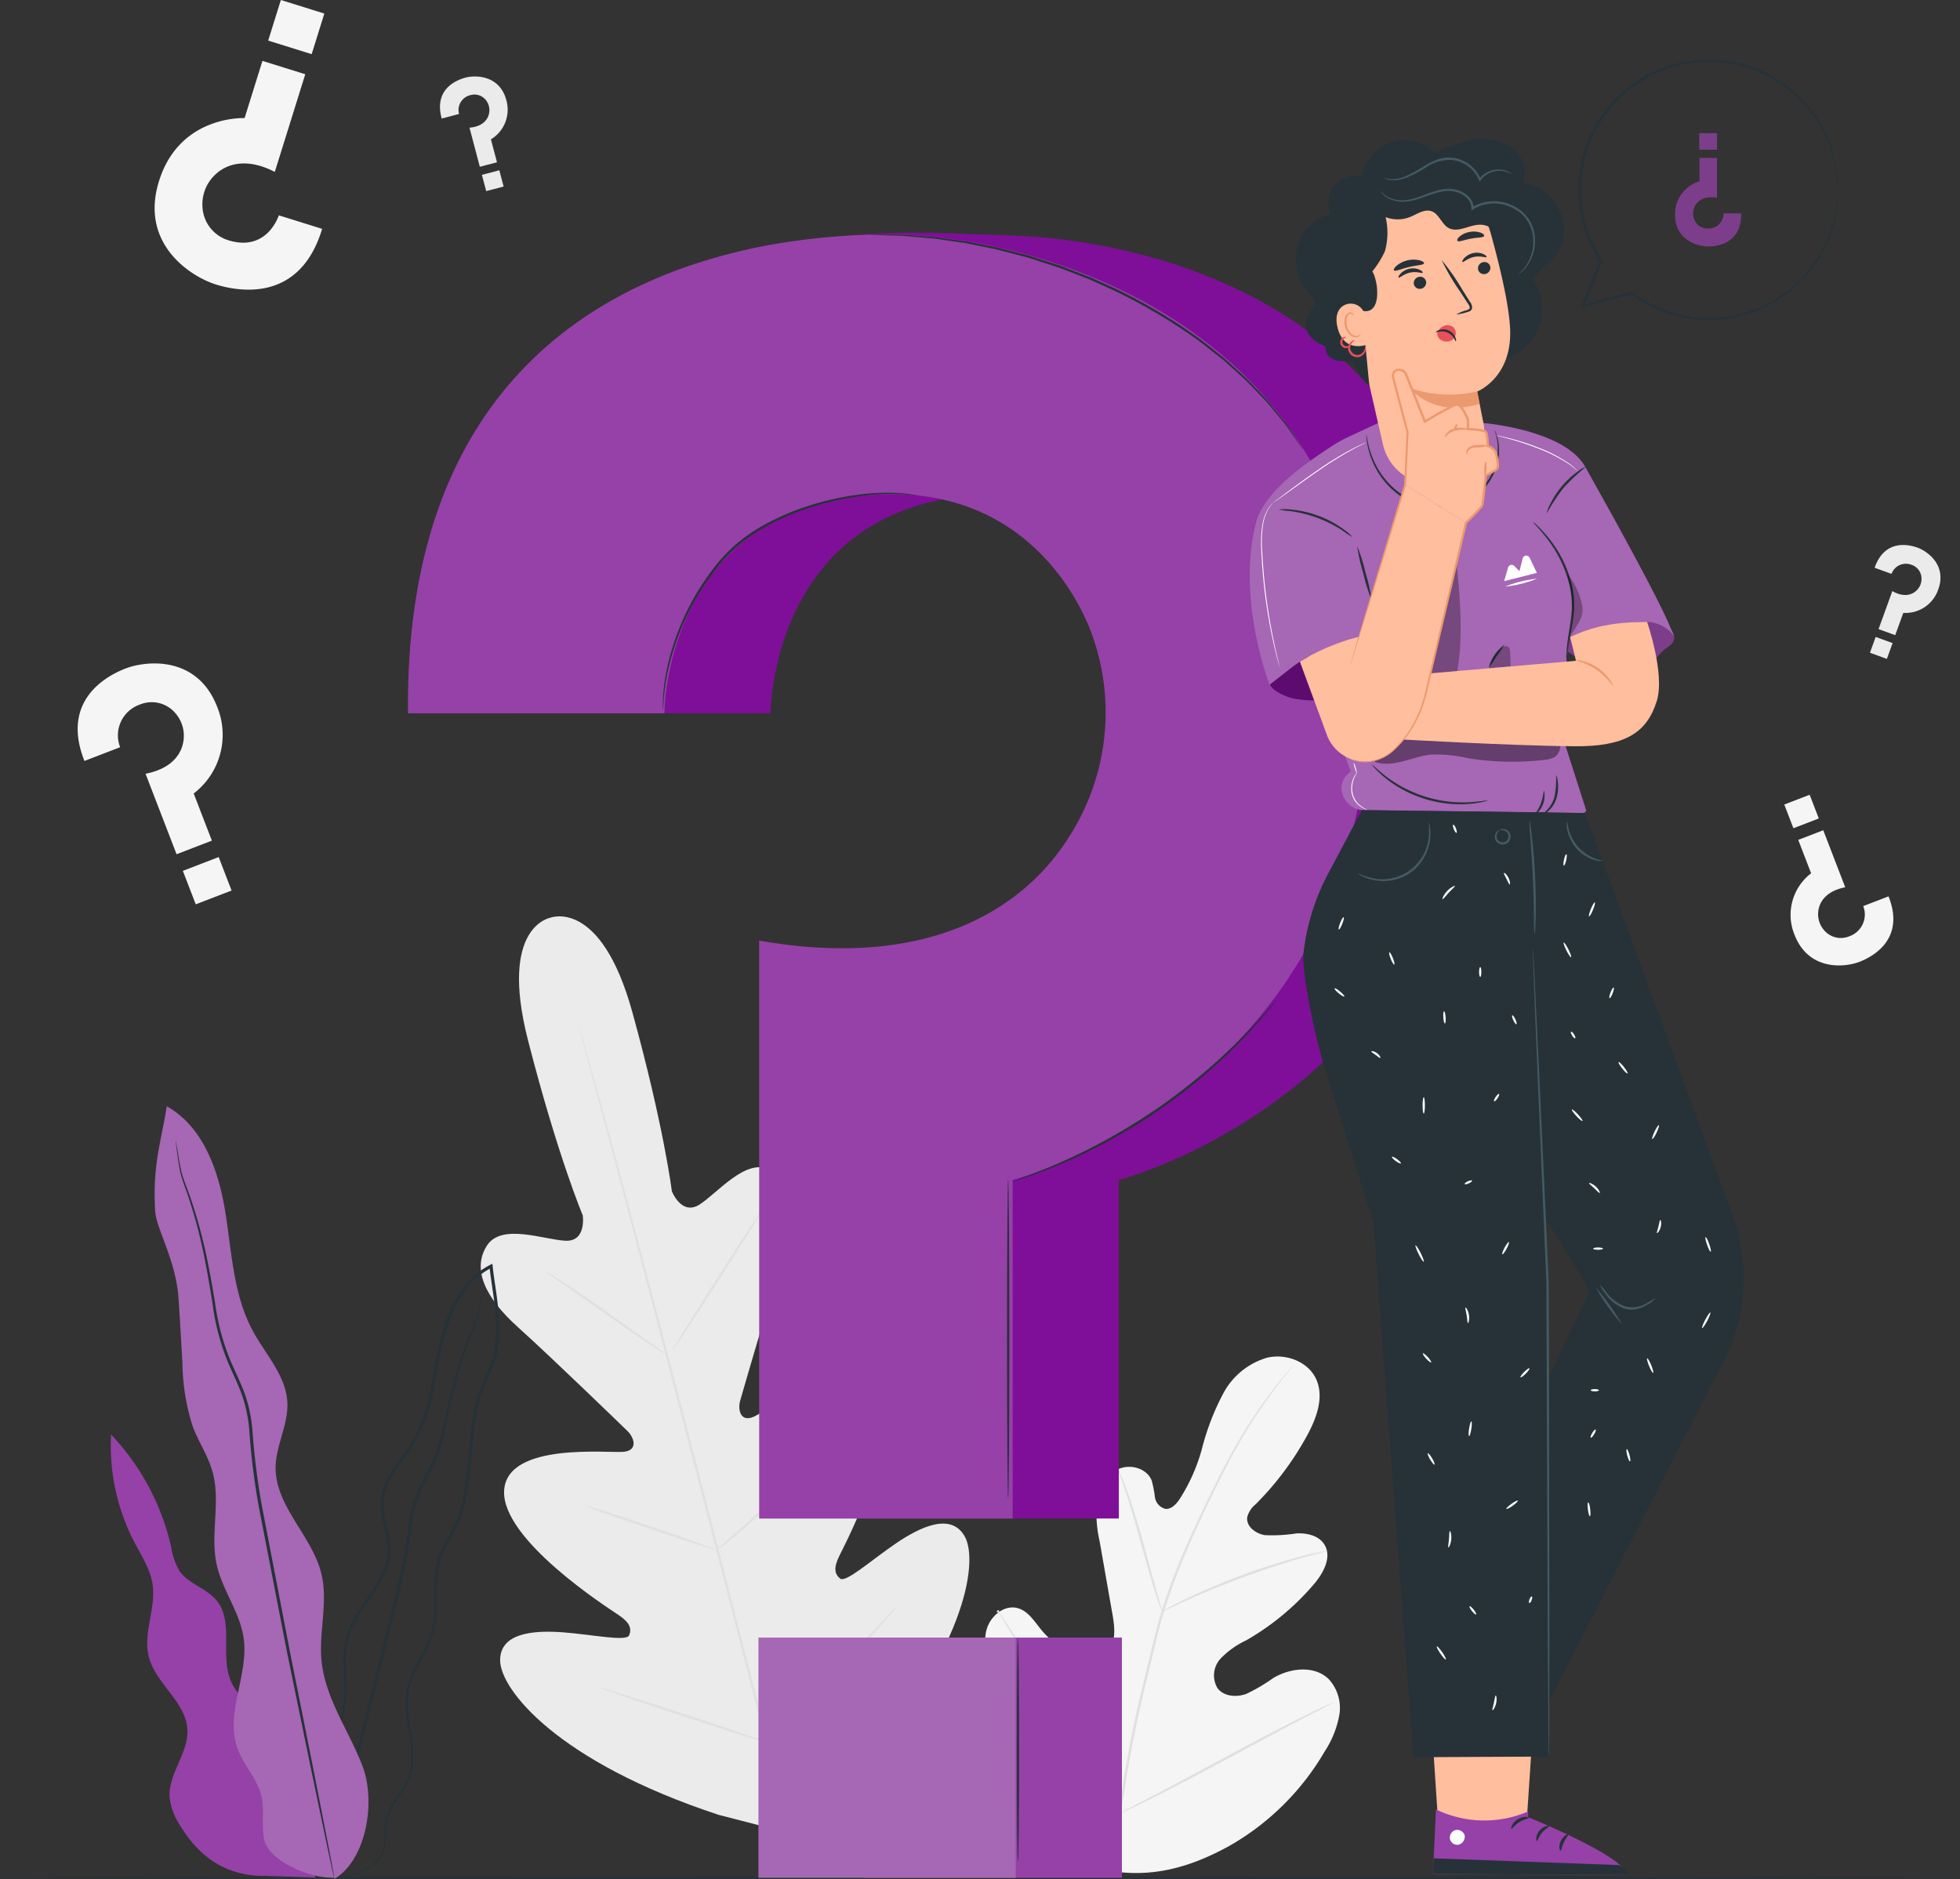 <svg id="Grupo_151038" data-name="Grupo 151038" xmlns="http://www.w3.org/2000/svg" xmlns:xlink="http://www.w3.org/1999/xlink" width="295" height="282.892" viewBox="0 0 295 282.892">
  <rect x="0" y="0" width="295" height="282.892" fill="#333333" stroke="none"/>
  <defs>
    <clipPath id="clip-path">
      <rect id="Rectángulo_47757" data-name="Rectángulo 47757" width="295" height="282.892" fill="none"/>
    </clipPath>
    <clipPath id="clip-path-6">
      <rect id="Rectángulo_47756" data-name="Rectángulo 47756" width="295" height="282.892" fill="#a667b4"/>
    </clipPath>
    <clipPath id="clip-path-7">
      <rect id="Rectángulo_47752" data-name="Rectángulo 47752" width="4.941" height="17.996" fill="none"/>
    </clipPath>
    <clipPath id="clip-path-8">
      <rect id="Rectángulo_47753" data-name="Rectángulo 47753" width="28.297" height="4.499" fill="none"/>
    </clipPath>
    <clipPath id="clip-path-9">
      <rect id="Rectángulo_47754" data-name="Rectángulo 47754" width="3.275" height="3.331" fill="none"/>
    </clipPath>
    <clipPath id="clip-path-10">
      <rect id="Rectángulo_47755" data-name="Rectángulo 47755" width="2.404" height="10.399" fill="none"/>
    </clipPath>
  </defs>
  <g id="Grupo_151037" data-name="Grupo 151037" clip-path="url(#clip-path)">
    <g id="Grupo_150993" data-name="Grupo 150993">
      <g id="Grupo_150992" data-name="Grupo 150992" clip-path="url(#clip-path)">
        <path id="Trazado_190067" data-name="Trazado 190067" d="M240.155,382.961c-11.514-5.452-16.109-18.41-17.732-30.482-.271-2.015-.849-4.09-.193-6.01s2.676-3.5,4.613-2.956c1.607.449,2.548,2.07,3.622,3.361a11.89,11.89,0,0,0,5.458,3.693,4.528,4.528,0,0,0,4.177-.324c1.567-1.246,1.366-3.668,1.017-5.659q-.978-5.565-1.954-11.13a18.818,18.818,0,0,1-.4-6.02,6.27,6.27,0,0,1,3.178-4.836c1.807-.851,4.335-.155,5.066,1.728a18.688,18.688,0,0,1,.476,2.471,2.126,2.126,0,0,0,1.56,1.766c.835.1,1.537-.6,2.034-1.285a26.86,26.86,0,0,0,3.542-7.987,37.3,37.3,0,0,1,3.183-8.162,10.931,10.931,0,0,1,6.608-5.33c2.827-.645,6.166.6,7.361,3.282s.042,5.815-1.357,8.39a45.117,45.117,0,0,1-7.768,10.4,3.714,3.714,0,0,0-1.267,1.928c-.208,1.4,1.274,2.508,2.66,2.723a23.433,23.433,0,0,0,4.74-.263c1.585-.08,3.384.321,4.22,1.69,1.161,1.9-.181,4.322-1.621,6a38.646,38.646,0,0,1-10.176,8.418,13.037,13.037,0,0,0-3.846,2.746,3.74,3.74,0,0,0-.466,4.424c.952,1.284,2.861,1.423,4.349.879a26.953,26.953,0,0,0,4.09-2.41c2.564-1.5,6.132-1.907,8.287.164a6.394,6.394,0,0,1,1.614,5.462,14.746,14.746,0,0,1-2.187,5.436,38.869,38.869,0,0,1-14.416,14.266c-5.98,3.277-11.765,4.869-18.469,3.629" transform="translate(-73.655 -101.436)" fill="#f5f5f5"/>
        <path id="Trazado_190068" data-name="Trazado 190068" d="M251.942,375.51a180.912,180.912,0,0,1,3.836-20.424l1.281-5.3c.424-1.738.845-3.464,1.36-5.125a90.407,90.407,0,0,1,3.51-9.378c1.261-2.929,2.564-5.662,3.8-8.209s2.447-4.9,3.635-6.991a71.731,71.731,0,0,1,6.337-9.462c.832-1.055,1.505-1.851,1.969-2.385l.53-.6a1.522,1.522,0,0,1,.19-.2,1.4,1.4,0,0,1-.162.222l-.5.628c-.444.549-1.1,1.36-1.913,2.427a75.824,75.824,0,0,0-6.221,9.5c-1.171,2.1-2.358,4.45-3.586,7s-2.515,5.285-3.765,8.21a91.542,91.542,0,0,0-3.475,9.349c-.51,1.653-.925,3.363-1.35,5.106l-1.278,5.3a185.652,185.652,0,0,0-3.858,20.377" transform="translate(-83.617 -102.033)" fill="#e0e0e0"/>
        <path id="Trazado_190069" data-name="Trazado 190069" d="M258.5,352.457a4.118,4.118,0,0,1-.339-.817c-.2-.533-.458-1.313-.766-2.282-.617-1.936-1.378-4.639-2.207-7.623s-1.626-5.67-2.271-7.591c-.32-.962-.587-1.738-.778-2.272a3.992,3.992,0,0,1-.257-.846,4.07,4.07,0,0,1,.392.793c.233.518.538,1.283.891,2.237.712,1.906,1.553,4.59,2.382,7.578.81,2.946,1.542,5.611,2.1,7.648.259.919.477,1.692.653,2.314a4.059,4.059,0,0,1,.2.862" transform="translate(-83.595 -109.863)" fill="#e0e0e0"/>
        <path id="Trazado_190070" data-name="Trazado 190070" d="M286.6,349.446a5.672,5.672,0,0,1-1,.3c-.647.17-1.585.411-2.735.745-2.3.65-5.455,1.66-8.883,2.926s-6.478,2.556-8.658,3.548c-1.094.488-1.969.907-2.576,1.194a5.612,5.612,0,0,1-.958.414,5.523,5.523,0,0,1,.893-.545c.587-.327,1.447-.783,2.529-1.3,2.158-1.056,5.2-2.383,8.641-3.661a91.675,91.675,0,0,1,8.942-2.829c1.162-.3,2.113-.505,2.772-.631a5.46,5.46,0,0,1,1.033-.152" transform="translate(-86.885 -115.975)" fill="#e0e0e0"/>
        <path id="Trazado_190071" data-name="Trazado 190071" d="M243.136,393.371a1.329,1.329,0,0,1-.228-.283c-.161-.231-.357-.512-.595-.853-.514-.742-1.229-1.837-2.094-3.2-1.732-2.726-4.007-6.567-6.46-10.839s-4.691-8.13-6.364-10.888l-1.991-3.261-.537-.891a.184.184,0,1,1,.063-.041l.595.852c.513.743,1.228,1.837,2.093,3.2,1.733,2.726,4.007,6.567,6.461,10.841s4.689,8.128,6.362,10.887l1.992,3.261.536.891a1.342,1.342,0,0,1,.166.325" transform="translate(-74.575 -120.419)" fill="#e0e0e0"/>
        <path id="Trazado_190072" data-name="Trazado 190072" d="M284.483,383.5a1.389,1.389,0,0,1-.314.2l-.933.5-3.446,1.8c-2.91,1.519-6.9,3.663-11.314,6.038s-8.43,4.486-11.371,5.945c-1.47.73-2.666,1.309-3.5,1.692l-.964.436a1.355,1.355,0,0,1-.347.128,1.4,1.4,0,0,1,.314-.2l.933-.5,3.445-1.8c2.91-1.519,6.9-3.663,11.316-6.039s8.428-4.485,11.369-5.944c1.471-.73,2.666-1.309,3.5-1.692l.963-.436a1.387,1.387,0,0,1,.347-.128" transform="translate(-83.733 -127.278)" fill="#e0e0e0"/>
        <path id="Trazado_190073" data-name="Trazado 190073" d="M118.9,206.636s-7.938,1.1-3.482,18.489,8.237,26.347,8.237,26.347.6,3.938-2.576,3.816-9.647-2.7-11.842.726c-2.278,3.553-.287,7.834,4.693,12.314s15.528,14.7,16.478,15.626c.933.91,1.641,2.839-.535,3.1s-17.628-1.55-18.05,5.834,15.5,17.587,17.22,18.736,1.99,2.048,1.6,3.047-5.522-.1-9.938-.436-9.6.049-9.481,4.329,8.474,15.1,32.864,23.139l11.546,2.986,8.535-8.4c17.169-19.1,19.049-32.64,17.02-36.411s-6.714-1.531-10.379.955-7.576,5.992-8.407,5.317-1.042-1.59-.122-3.441,9.668-18.618,5.633-24.816-16.544,3.055-18.563,3.907-2.364-1.173-2.006-2.427c.363-1.277,4.44-15.385,6.535-21.748s1.694-11.067-2.047-13.017c-3.608-1.882-7.943,3.571-10.638,5.254s-4.132-2.032-4.132-2.032-1.173-9.654-5.945-26.956-12.381-14.2-12.381-14.2" transform="translate(-35.945 -68.52)" fill="#ebebeb"/>
        <path id="Trazado_190074" data-name="Trazado 190074" d="M162.865,355.393c-3.455-12.721-9.215-35.433-14.262-54.907s-9.63-37.088-13.019-49.826c-1.7-6.356-3.075-11.5-4.03-15.08l-1.093-4.1-.275-1.069c-.06-.242-.082-.368-.082-.368s.046.12.118.357l.311,1.06,1.161,4.083c1,3.547,2.419,8.689,4.144,15.051,3.454,12.721,8.079,30.333,13.124,49.8s10.767,42.2,14.157,54.932" transform="translate(-43.18 -76.348)" fill="#e0e0e0"/>
        <path id="Trazado_190075" data-name="Trazado 190075" d="M123.041,286.577a3.861,3.861,0,0,1,.76.408c.478.281,1.157.708,1.991,1.243,1.666,1.074,3.928,2.615,6.4,4.361l6.3,4.492,1.916,1.349a3.909,3.909,0,0,1,.685.523,3.8,3.8,0,0,1-.764-.4c-.478-.283-1.157-.71-1.986-1.253-1.656-1.09-3.9-2.66-6.363-4.406l-6.327-4.446-1.924-1.34a3.863,3.863,0,0,1-.681-.529" transform="translate(-40.836 -95.111)" fill="#e0e0e0"/>
        <path id="Trazado_190076" data-name="Trazado 190076" d="M151.488,293.693c-.086-.055,2.886-4.861,6.638-10.731s6.864-10.588,6.95-10.533-2.886,4.859-6.638,10.733-6.864,10.587-6.95,10.532" transform="translate(-50.277 -90.416)" fill="#e0e0e0"/>
        <path id="Trazado_190077" data-name="Trazado 190077" d="M161.069,341.895a4.01,4.01,0,0,1,.633-.612l1.8-1.576c1.519-1.332,3.608-3.182,5.838-5.306s4.193-4.11,5.6-5.561l1.666-1.718a4.062,4.062,0,0,1,.643-.6,3.953,3.953,0,0,1-.536.7c-.363.434-.9,1.052-1.582,1.8-1.358,1.5-3.291,3.524-5.533,5.65s-4.359,3.954-5.923,5.237c-.785.639-1.426,1.148-1.879,1.487a3.984,3.984,0,0,1-.725.5" transform="translate(-53.457 -108.368)" fill="#e0e0e0"/>
        <path id="Trazado_190078" data-name="Trazado 190078" d="M131.818,339.2a3.43,3.43,0,0,1,.792.192l2.114.654c1.78.567,4.23,1.376,6.93,2.29s5.138,1.762,6.9,2.393l2.076.766a3.4,3.4,0,0,1,.745.329,3.461,3.461,0,0,1-.792-.192l-2.114-.654c-1.78-.567-4.23-1.376-6.931-2.29s-5.136-1.761-6.895-2.393l-2.076-.766a3.463,3.463,0,0,1-.745-.328" transform="translate(-43.749 -112.576)" fill="#e0e0e0"/>
        <path id="Trazado_190079" data-name="Trazado 190079" d="M135.2,380.25a5.641,5.641,0,0,1,1.01.256l2.713.828c2.286.714,5.434,1.726,8.905,2.865s6.608,2.189,8.873,2.968l2.675.94a5.667,5.667,0,0,1,.965.392,5.524,5.524,0,0,1-1.01-.255l-2.713-.828c-2.285-.715-5.434-1.726-8.906-2.866s-6.607-2.189-8.871-2.968l-2.676-.939a5.63,5.63,0,0,1-.965-.393" transform="translate(-44.87 -126.199)" fill="#e0e0e0"/>
        <path id="Trazado_190080" data-name="Trazado 190080" d="M172.011,382.083a6.381,6.381,0,0,1,.783-.8l2.211-2.081c1.865-1.758,4.432-4.2,7.189-6.969s5.2-5.34,6.946-7.214l2.074-2.219a6.458,6.458,0,0,1,.792-.786,6.357,6.357,0,0,1-.684.882c-.459.552-1.135,1.34-1.988,2.3-1.7,1.922-4.11,4.526-6.877,7.3s-5.362,5.189-7.274,6.9c-.959.853-1.741,1.535-2.293,1.995a6.471,6.471,0,0,1-.879.688" transform="translate(-57.088 -120.15)" fill="#e0e0e0"/>
        <path id="Trazado_190081" data-name="Trazado 190081" d="M60.046,39l-6.52-2.034s-1.708,5.475-7.428,3.8A5.525,5.525,0,0,1,42.04,35.8a6.119,6.119,0,0,1,2.112-5.136c1.674-1.479,4.615-2.38,8.768-.235l4.587-14.7-6.447-2.011-2.686,8.611s-9.772-.483-12.881,9.482c-2.974,9.534,4.885,14.416,8.545,15.558,2.8.873,12.544,3.171,16.009-8.37" transform="translate(-11.561 -4.552)" fill="#f5f5f5"/>
        <rect id="Rectángulo_47730" data-name="Rectángulo 47730" width="6.402" height="6.854" transform="translate(40.365 6.111) rotate(-72.674)" fill="#f5f5f5"/>
        <path id="Trazado_190082" data-name="Trazado 190082" d="M99.377,23.566l2.611-.689a2.3,2.3,0,0,1,1.69-2.832,2.185,2.185,0,0,1,2.4.808,2.421,2.421,0,0,1,.371,2.164c-.25.847-1.046,1.766-2.887,1.921l1.553,5.887,2.582-.681-.91-3.449a5.214,5.214,0,0,0,2.322-5.881c-1.008-3.818-4.665-3.8-6.131-3.415-1.121.3-4.867,1.573-3.6,6.167" transform="translate(-32.897 -5.719)" fill="#ebebeb"/>
        <rect id="Rectángulo_47731" data-name="Rectángulo 47731" width="2.71" height="2.531" transform="translate(72.533 26.321) rotate(-14.783)" fill="#ebebeb"/>
        <path id="Trazado_190083" data-name="Trazado 190083" d="M422.315,126.221l2.539.92a2.3,2.3,0,0,1,3-1.368,2.185,2.185,0,0,1,1.515,2.032,2.419,2.419,0,0,1-.926,1.991c-.687.554-1.865.858-3.467-.064l-2.074,5.725,2.511.909,1.215-3.353a5.214,5.214,0,0,0,5.256-3.515c1.345-3.713-1.672-5.781-3.1-6.3-1.09-.395-4.9-1.477-6.473,3.02" transform="translate(-140.161 -40.755)" fill="#ebebeb"/>
        <rect id="Rectángulo_47732" data-name="Rectángulo 47732" width="2.531" height="2.71" transform="matrix(0.341, -0.94, 0.94, 0.341, 281.445, 98.258)" fill="#ebebeb"/>
        <path id="Trazado_190084" data-name="Trazado 190084" d="M18.52,164.158l5.373-2.069a4.894,4.894,0,0,1,2.92-6.4,4.657,4.657,0,0,1,5.279,1.153,5.159,5.159,0,0,1,1.293,4.5c-.332,1.854-1.8,3.989-5.67,4.746L32.383,178.2l5.313-2.046-2.734-7.1a11.118,11.118,0,0,0,3.546-13.009c-3.027-7.857-10.775-6.968-13.792-5.805-2.306.888-9.949,4.472-6.2,13.912" transform="translate(-5.808 -49.613)" fill="#f5f5f5"/>
        <rect id="Rectángulo_47733" data-name="Rectángulo 47733" width="5.779" height="5.397" transform="translate(27.521 131.091) rotate(-21.067)" fill="#f5f5f5"/>
        <path id="Trazado_190085" data-name="Trazado 190085" d="M418.107,197.011l-3.808,1.467a3.467,3.467,0,0,1-2.069,4.534,3.3,3.3,0,0,1-3.741-.817,3.656,3.656,0,0,1-.917-3.188c.236-1.314,1.278-2.827,4.019-3.363l-3.308-8.585-3.765,1.45,1.938,5.029a7.879,7.879,0,0,0-2.513,9.219c2.145,5.567,7.637,4.937,9.774,4.114,1.634-.629,7.05-3.17,4.39-9.859" transform="translate(-133.864 -62.082)" fill="#f5f5f5"/>
        <rect id="Rectángulo_47734" data-name="Rectángulo 47734" width="4.095" height="3.824" transform="translate(268.552 121.106) rotate(-21.067)" fill="#f5f5f5"/>
      </g>
    </g>
    <g id="Grupo_150995" data-name="Grupo 150995">
      <g id="Grupo_150994" data-name="Grupo 150994" clip-path="url(#clip-path)">
        <path id="Trazado_190086" data-name="Trazado 190086" d="M295,423c0,.1-66.044.174-147.493.174C66.029,423.175,0,423.1,0,423s66.029-.174,147.507-.174c81.449,0,147.493.078,147.493.174" transform="translate(0 -140.332)" fill="#263238"/>
      </g>
    </g>
    <g id="Grupo_151000" data-name="Grupo 151000">
      <g id="Grupo_151039" data-name="Grupo 151039">
        <path id="Trazado_190087" data-name="Trazado 190087" d="M50.646,372.583c.634-2.457-.977-4.924-2.783-6.706s-3.965-3.379-4.9-5.736c-1.523-3.819.524-8.763-2.074-11.949-1.528-1.875-4.268-2.5-5.624-4.5a10.25,10.25,0,0,1-1.221-3.578A36.343,36.343,0,0,0,25,323.2a31.532,31.532,0,0,0,3.546,16.3c1.052,2,2.344,3.956,2.692,6.191.566,3.631-1.46,7.37-.569,10.934,1.02,4.077,5.6,6.805,5.816,11,.184,3.548-2.909,6.662-2.678,10.207a9.572,9.572,0,0,0,1.579,4.206c2.743,4.561,6.773,7.7,12.881,7.6l7.482.262Z" transform="translate(-8.282 -107.265)" fill="#9541a8"/>
        <path id="Trazado_190089" data-name="Trazado 190089" d="M71.43,377.33a5.979,5.979,0,0,0,2.06-.045,12.479,12.479,0,0,0,2.431-.611,10.326,10.326,0,0,0,3-1.645,4.185,4.185,0,0,0,1.235-1.646,7.739,7.739,0,0,0,.352-2.236,21.594,21.594,0,0,1,.175-2.42,6.669,6.669,0,0,1,.914-2.406c.882-1.549,2.346-3.016,2.819-5.12a16.94,16.94,0,0,0-.2-6.558c-.347-2.243-.683-4.69.174-7.028.8-2.34,2.443-4.452,3.264-7.089.816-2.664.436-5.529.609-8.355a11.087,11.087,0,0,1,.975-4.154c.605-1.324,1.445-2.573,2.1-3.967,1.328-2.818,1.562-6.012,1.926-9.142q.266-2.366.536-4.78a23.441,23.441,0,0,1,.831-4.784,42.129,42.129,0,0,1,1.79-4.63,15.369,15.369,0,0,0,.868-2.418,24.5,24.5,0,0,0,.242-2.574,30.364,30.364,0,0,0-.2-5.179c-.2-1.726-.514-3.438-.7-5.168-.011-.1-.023-.2-.033-.3l-.039-.344-.306.153a11.555,11.555,0,0,0-4.027,3.4,18.324,18.324,0,0,0-2.475,4.56,56.21,56.21,0,0,0-2.33,9.8,26.605,26.605,0,0,1-3.074,9.048c-.819,1.332-1.811,2.549-2.679,3.848a10.578,10.578,0,0,0-1.857,4.264c-.442,3.165,1.3,5.944.938,8.746a9.707,9.707,0,0,1-1.365,3.883c-.679,1.2-1.478,2.3-2.235,3.417a21.943,21.943,0,0,0-2.008,3.452,10.942,10.942,0,0,0-.919,3.75c-.182,2.523.176,4.916-.009,7.176a16.512,16.512,0,0,1-1.847,6.149c-.9,1.841-1.911,3.5-2.755,5.119a26.375,26.375,0,0,0-1.134,2.384,11.7,11.7,0,0,0-.656,2.365,14.922,14.922,0,0,0-.055,4.271,10.755,10.755,0,0,0,2.141,5.445,5.169,5.169,0,0,0,.6.655,3.006,3.006,0,0,0,.491.417c.279.206.428.3.428.3a9.453,9.453,0,0,1-1.448-1.432,10.833,10.833,0,0,1-2.031-5.409,14.847,14.847,0,0,1,.1-4.208,11.555,11.555,0,0,1,.661-2.31c.319-.772.714-1.555,1.141-2.352.85-1.6,1.867-3.257,2.791-5.11a16.8,16.8,0,0,0,1.911-6.257c.2-2.307-.151-4.709.04-7.173a10.554,10.554,0,0,1,.9-3.625,21.634,21.634,0,0,1,1.986-3.383c.757-1.106,1.565-2.219,2.264-3.439a10.105,10.105,0,0,0,1.427-4.041c.361-2.985-1.37-5.783-.92-8.724a10.149,10.149,0,0,1,1.793-4.079c.855-1.275,1.851-2.493,2.7-3.859a27.008,27.008,0,0,0,3.145-9.2,55.984,55.984,0,0,1,2.314-9.715,17.906,17.906,0,0,1,2.409-4.44,11.089,11.089,0,0,1,3.858-3.258l-.345-.191c.011.095.023.2.034.3.188,1.75.5,3.465.7,5.172a29.875,29.875,0,0,1,.2,5.1,24.491,24.491,0,0,1-.23,2.5,15.085,15.085,0,0,1-.84,2.332,42.58,42.58,0,0,0-1.8,4.681,23.842,23.842,0,0,0-.842,4.864q-.268,2.416-.53,4.784c-.357,3.144-.592,6.287-1.871,9.007-.631,1.354-1.47,2.607-2.093,3.975a11.51,11.51,0,0,0-1,4.307c-.163,2.887.212,5.709-.569,8.267s-2.408,4.669-3.232,7.083c-.883,2.439-.517,4.965-.16,7.2a16.732,16.732,0,0,1,.242,6.434c-.432,2.01-1.855,3.463-2.755,5.057a6.93,6.93,0,0,0-.928,2.5,21.728,21.728,0,0,0-.157,2.449,7.578,7.578,0,0,1-.319,2.175,4,4,0,0,1-1.161,1.574,10.256,10.256,0,0,1-2.93,1.653,12.912,12.912,0,0,1-2.4.65,9.608,9.608,0,0,1-1.522.147c-.344-.013-.523-.007-.523-.007" transform="translate(-22.449 -94.499)" fill="#263238"/>
        <path id="Trazado_190090" data-name="Trazado 190090" d="M96.952,291.413a.858.858,0,0,0-.072.226c-.044.18-.1.4-.166.674-.147.589-.323,1.479-.6,2.59s-.972,2.362-1.553,3.908c-.6,1.533-1.215,3.31-1.779,5.306s-1.076,4.211-1.6,6.584a27.707,27.707,0,0,1-2.4,7.306c-.613,1.215-1.3,2.445-1.851,3.791a17.622,17.622,0,0,0-1.078,4.293,86.9,86.9,0,0,1-1.613,9.051l-4.23,17.287-3.545,14.1-2.35,9.515c-.261,1.1-.466,1.963-.615,2.593l-.148.677a.865.865,0,0,0-.034.235.917.917,0,0,0,.082-.222l.2-.665c.17-.625.4-1.484.7-2.571l2.5-9.477c1.04-4.018,2.275-8.784,3.645-14.073,1.313-5.319,2.755-11.159,4.269-17.291a85.57,85.57,0,0,0,1.61-9.088,17.267,17.267,0,0,1,1.037-4.189c.528-1.311,1.208-2.535,1.822-3.763a27.884,27.884,0,0,0,2.388-7.419c.512-2.379,1-4.589,1.543-6.58s1.125-3.766,1.7-5.3c.551-1.541,1.207-2.809,1.483-3.955.259-1.139.4-2.019.519-2.62.048-.277.087-.5.119-.683a.907.907,0,0,0,.024-.236" transform="translate(-24.331 -96.717)" fill="#263238"/>
        <path id="Trazado_190091" data-name="Trazado 190091" d="M61.864,365.58c4.887-2.9,6.289-11.721,4.251-17.027S60.508,338.4,59.958,332.74c-.423-4.349,1-8.813-.012-13.064-1.367-5.736-6.968-10.18-6.9-16.077.036-3.309,1.918-6.422,1.768-9.728-.184-4.055-3.3-7.271-5.223-10.843-2.95-5.467-3.145-11.931-4.154-18.061s-3.345-12.695-8.778-15.707c-.8,5.2-2.172,8.768-1.742,15.819.154,2.532,3.1,7.379,3.5,12.929.239,3.317.4,6.638.607,9.957a31.939,31.939,0,0,0,1.565,9.541c.887,2.316,2.312,4.42,2.971,6.81,1.239,4.5-.389,9.37.612,13.926.848,3.861,3.52,7.184,4.065,11.1.767,5.5-2.793,11.216-.971,16.462.9,2.6,3.046,4.693,3.654,7.382.471,2.086-.043,4.294.384,6.389.688,3.375,7.127,6,10.566,5.789" transform="translate(-11.561 -82.726)" fill="#a667b4"/>
        <path id="Trazado_190092" data-name="Trazado 190092" d="M39.577,256.991a1.37,1.37,0,0,0,.021.294c.028.218.064.5.11.855.112.752.238,1.855.492,3.282.273,1.435,1.013,3.051,1.6,5,.624,1.942,1.244,4.182,1.793,6.691s1.024,5.282,1.514,8.269a34.65,34.65,0,0,0,2.5,9.35c.685,1.562,1.454,3.125,2.031,4.791a21.485,21.485,0,0,1,1.031,5.281,106.692,106.692,0,0,0,1.433,11.383l4.22,21.741c1.368,6.659,2.6,12.658,3.637,17.708,1.047,5.014,1.9,9.082,2.493,11.931.3,1.382.534,2.467.7,3.239.08.348.144.625.194.84a1.323,1.323,0,0,0,.082.283,1.331,1.331,0,0,0-.034-.293c-.038-.217-.087-.5-.148-.849-.146-.776-.351-1.867-.613-3.257-.559-2.856-1.358-6.934-2.343-11.961l-3.536-17.728c-1.285-6.684-2.7-14.026-4.18-21.735a107.785,107.785,0,0,1-1.438-11.346,21.93,21.93,0,0,0-1.066-5.386c-.6-1.7-1.375-3.271-2.06-4.82a34.517,34.517,0,0,1-2.517-9.237c-.506-2.981-.993-5.764-1.575-8.276s-1.218-4.759-1.869-6.7c-.621-1.955-1.382-3.556-1.676-4.955s-.437-2.515-.579-3.258c-.065-.351-.117-.631-.158-.848a1.314,1.314,0,0,0-.069-.286" transform="translate(-13.134 -85.292)" fill="#263238"/>
      </g>
    </g>
    <g id="Grupo_151002" data-name="Grupo 151002">
      <g id="Grupo_151001" data-name="Grupo 151001" clip-path="url(#clip-path)">
        <path id="Trazado_190093" data-name="Trazado 190093" d="M387.3,43.938h-2.66a2.26,2.26,0,0,1-2.32,2.273,2.152,2.152,0,0,1-2.085-1.374,2.384,2.384,0,0,1,.19-2.154c.451-.744,1.44-1.42,3.232-1.1v-6h-2.63V39.1a5.135,5.135,0,0,0-3.688,5.018c0,3.889,3.488,4.792,4.98,4.792,1.142,0,5.031-.276,4.981-4.968" transform="translate(-125.233 -11.81)" fill="#7c3e8a"/>
        <rect id="Rectángulo_47739" data-name="Rectángulo 47739" width="2.669" height="2.493" transform="translate(255.759 20.046)" fill="#7c3e8a"/>
        <path id="Trazado_190094" data-name="Trazado 190094" d="M394.624,33.017a1.907,1.907,0,0,0,.005-.337c-.007-.244-.016-.571-.027-.989-.011-.217-.01-.462-.033-.729l-.122-.873-.146-1.018q-.133-.536-.282-1.138a18.433,18.433,0,0,0-2.4-5.513,19.458,19.458,0,0,0-14.624-8.937,20.078,20.078,0,0,0-2.666-.053c-.451.031-.909.022-1.364.088l-1.373.206a19.568,19.568,0,0,0-5.426,1.853,20.882,20.882,0,0,0-4.876,3.544,20.469,20.469,0,0,0-3.668,5.105,18.567,18.567,0,0,0-1.91,6.223,12.368,12.368,0,0,0-.141,1.66,15.117,15.117,0,0,0-.031,1.678,19.875,19.875,0,0,0,.425,3.361,19.641,19.641,0,0,0,2.815,6.691l-.021-.2-2.735,6.815-.162.4.419-.116,7.286-2-.18-.035a19.551,19.551,0,0,0,8.326,3.637,17.711,17.711,0,0,0,4.265.265,13.7,13.7,0,0,0,2.048-.193l1-.155c.327-.061.645-.16.965-.239a19.489,19.489,0,0,0,11.085-7.6,18.635,18.635,0,0,0,2.387-4.526l.365-1.019q.128-.5.246-.967t.22-.885c.054-.285.084-.559.123-.815.065-.515.154-.968.174-1.365s.025-.724.034-1c.005-.253.01-.455.013-.611a.1.1,0,1,0-.035,0c-.013.156-.029.357-.048.609-.019.276-.041.607-.068.995s-.13.842-.205,1.352a19.386,19.386,0,0,1-14.376,15.5c-.314.074-.626.171-.949.229l-.979.147a13.3,13.3,0,0,1-2.011.18,17.369,17.369,0,0,1-4.182-.276,19.2,19.2,0,0,1-8.144-3.587l-.081-.061-.1.027-7.29,1.988.257.288,2.743-6.812.043-.106-.063-.1a19.242,19.242,0,0,1-2.75-6.541,19.523,19.523,0,0,1-.416-3.285,14.589,14.589,0,0,1,.029-1.64,12.046,12.046,0,0,1,.137-1.624A18.165,18.165,0,0,1,358,24.421a20.109,20.109,0,0,1,3.579-5,20.537,20.537,0,0,1,4.765-3.481,19.193,19.193,0,0,1,5.309-1.832L373,13.9c.446-.066.9-.059,1.337-.092a19.922,19.922,0,0,1,2.616.041,19.255,19.255,0,0,1,14.451,8.706,18.55,18.55,0,0,1,2.445,5.424l.3,1.124q.088.537.165,1.007t.142.865c.029.265.036.508.053.724.031.415.054.741.072.983a1.9,1.9,0,0,0,.039.336" transform="translate(-117.994 -4.447)" fill="#263238"/>
      </g>
    </g>
    <g id="Grupo_151016" data-name="Grupo 151016">
      <g id="Grupo_151015" data-name="Grupo 151015" clip-path="url(#clip-path)">
        <path id="Trazado_190095" data-name="Trazado 190095" d="M115.835,124.766H154.42s0-32.4,33.668-32.977c17.485-.3,26.551,11.152,30.235,19.927a34.573,34.573,0,0,1-2.748,31.251c-6.545,10.791-20.639,21.633-46.644,17.052l-.246,85.965h38.153V195.021s53.51-13.833,53.51-72.8c0-56.422-45.627-68.611-70.149-69.394-13.646-.436-18.592-1.022-35.468,1.374-21.507,3.053-39.352,28.025-38.9,70.569" transform="translate(-38.441 -17.4)" fill="#7f0f98"/>
        <rect id="Rectángulo_47741" data-name="Rectángulo 47741" width="38.721" height="36.164" transform="translate(130.137 246.506)" fill="#9541a8"/>
        <path id="Trazado_190097" data-name="Trazado 190097" d="M91.913,124.9H130.5s0-32.4,33.668-32.977c17.485-.3,26.551,11.152,30.235,19.927a34.573,34.573,0,0,1-2.748,31.251c-6.545,10.791-20.886,20.6-46.889,16.017v87h38.153V195.152s53.51-13.833,53.51-72.8c0-56.422-50.6-69.527-72.258-69.527-16.562,0-72.985,4-72.257,72.075" transform="translate(-30.502 -17.531)" fill="#9541a8"/>
        <rect id="Rectángulo_47746" data-name="Rectángulo 47746" width="38.721" height="36.164" transform="translate(114.154 246.506)" fill="#a667b4"/>
        <path id="Trazado_190099" data-name="Trazado 190099" d="M187.58,111.415a3.581,3.581,0,0,1-.577-.035c-.377-.019-.927-.126-1.644-.133a33.623,33.623,0,0,0-6.05.251,43.348,43.348,0,0,0-8.734,2.054,37.249,37.249,0,0,0-4.867,2.093,25.861,25.861,0,0,0-4.759,3.083,23.629,23.629,0,0,0-3.9,4.115,39.6,39.6,0,0,0-2.919,4.423,39.176,39.176,0,0,0-3.455,8.275,33.357,33.357,0,0,0-1.161,5.942c-.082.713-.1,1.269-.124,1.646a3.6,3.6,0,0,1-.051.576,3.579,3.579,0,0,1-.019-.577c0-.379,0-.938.059-1.656a30.917,30.917,0,0,1,1.058-6,38.313,38.313,0,0,1,3.413-8.365,39.11,39.11,0,0,1,2.928-4.474,23.713,23.713,0,0,1,3.945-4.177,25.927,25.927,0,0,1,4.823-3.116,36.887,36.887,0,0,1,4.918-2.093,42.219,42.219,0,0,1,8.81-2,31.215,31.215,0,0,1,6.089-.142c.72.029,1.269.158,1.644.2a3.552,3.552,0,0,1,.568.1" transform="translate(-49.559 -36.847)" fill="#263238"/>
        <path id="Trazado_190100" data-name="Trazado 190100" d="M261.241,85.216a.815.815,0,0,1-.126-.152l-.337-.465-1.27-1.8c-.278-.389-.569-.835-.919-1.3l-1.2-1.462L256,78.357c-.5-.583-1.089-1.151-1.674-1.775s-1.193-1.281-1.871-1.921L250.3,72.71c-.376-.333-.744-.689-1.144-1.019l-1.243-.979c-.848-.653-1.69-1.366-2.609-2.024a83.551,83.551,0,0,0-12.642-7.466L229.14,59.63l-3.5-1.357c-1.137-.472-2.3-.807-3.423-1.179-1.13-.35-2.218-.756-3.32-1.014l-3.2-.839c-1.036-.275-2.065-.437-3.047-.651-.987-.184-1.931-.43-2.858-.546l-2.657-.384c-1.688-.289-3.238-.347-4.589-.483-.677-.053-1.307-.126-1.888-.153l-1.592-.043-2.2-.071-.573-.027a.845.845,0,0,1-.2-.021.831.831,0,0,1,.2-.015l.574-.007,2.207.006,1.6.013c.583.017,1.215.08,1.894.124,1.357.118,2.912.158,4.607.433l2.669.363c.931.109,1.878.348,2.87.528.987.208,2.021.366,3.061.636l3.211.828c1.108.255,2.2.658,3.336,1.007,1.129.369,2.3.7,3.44,1.175l3.514,1.358,3.536,1.6a82.1,82.1,0,0,1,12.683,7.522c.919.664,1.763,1.384,2.612,2.044l1.243.989c.4.334.768.694,1.143,1.031l2.153,1.974c.676.648,1.269,1.328,1.864,1.945s1.163,1.207,1.661,1.8l1.366,1.7,1.186,1.484c.343.471.627.925.9,1.32l1.218,1.843.309.483a.82.82,0,0,1,.095.171" transform="translate(-65.083 -17.537)" fill="#263238"/>
        <path id="Trazado_190101" data-name="Trazado 190101" d="M267.928,225.294a2.688,2.688,0,0,1-.292.4l-.89,1.106c-.385.482-.867,1.063-1.456,1.712s-1.233,1.414-2.009,2.2c-.76.8-1.6,1.671-2.544,2.56-.921.916-1.964,1.829-3.051,2.8a83.594,83.594,0,0,1-15.606,10.76c-1.3.669-2.523,1.321-3.706,1.855-1.167.568-2.28,1.042-3.3,1.469-1.01.446-1.951.78-2.769,1.1s-1.53.564-2.117.752l-1.351.438a2.619,2.619,0,0,1-.478.13,2.626,2.626,0,0,1,.456-.2l1.328-.5c.579-.208,1.285-.47,2.093-.807s1.742-.681,2.742-1.14c1.009-.44,2.111-.925,3.27-1.5,1.174-.543,2.39-1.2,3.678-1.876,2.55-1.4,5.295-3.045,8.065-4.941,2.757-1.913,5.27-3.894,7.484-5.779,1.088-.964,2.136-1.866,3.061-2.77.951-.877,1.8-1.735,2.567-2.521.786-.771,1.443-1.519,2.041-2.157s1.1-1.2,1.5-1.67l.939-1.064a2.7,2.7,0,0,1,.346-.356" transform="translate(-75.791 -74.772)" fill="#263238"/>
        <path id="Trazado_190102" data-name="Trazado 190102" d="M227.03,313.786c-.1,0-.174-10.732-.174-23.967s.077-23.969.174-23.969.174,10.73.174,23.969-.078,23.967-.174,23.967" transform="translate(-75.291 -88.233)" fill="#263238"/>
        <path id="Trazado_190103" data-name="Trazado 190103" d="M229.233,402.707c-.1,0-.174-7.531-.174-16.819s.077-16.82.174-16.82.174,7.53.174,16.82-.078,16.819-.174,16.819" transform="translate(-76.022 -122.489)" fill="#263238"/>
      </g>
    </g>
    <g id="Grupo_151036" data-name="Grupo 151036">
      <g id="Grupo_151035" data-name="Grupo 151035" clip-path="url(#clip-path-6)">
        <path id="Trazado_190104" data-name="Trazado 190104" d="M286.115,149.537c-.674,1.345,1.823,2.43,3.263,2.866a18.22,18.22,0,0,0,10.265-.973,9.2,9.2,0,0,0,3.488-3.912,27.4,27.4,0,0,0,1.77-5s-15.785,1.034-18.786,7.023" transform="translate(-94.921 -47.299)" fill="#5e0b70"/>
        <path id="Trazado_190106" data-name="Trazado 190106" d="M352.4,144.317a15.134,15.134,0,0,0,8.91,2.8,6.321,6.321,0,0,0,4.243-1.334c.515-.471.9-1.073,1.43-1.526.36-.307.781-.541,1.12-.872a1.43,1.43,0,0,0,.492-1.268,2.641,2.641,0,0,0-.923-1.475c-1.813-1.028-3.976-.991-6.06-.943a20.74,20.74,0,0,0-6.113,1.2c-1.615.543-3.309,1.311-4.129,2.805" transform="translate(-116.617 -46.357)" fill="#7c3e8a"/>
        <path id="Trazado_190108" data-name="Trazado 190108" d="M298.409,153.576l33.306.436a.428.428,0,0,0,.413-.559l-3.907-12.186s.576-6.089,1.372-13.418c1.207-11.12,2.814-25.1,2.835-25.065-2.275-6.384-15.717-7.473-15.717-7.473l-15.32.911-.539-.9-4.409,2.049a20.488,20.488,0,0,0-2.765,1.56c-2.91,1.95-9.93,6.414-11.208,11.4-2.958,11.52,2.052,24.381,2.052,24.381l3.216-2.513a22.627,22.627,0,0,1,2.552-1.706l6.455,17.294a3.048,3.048,0,0,0-1.4,2.22,3.436,3.436,0,0,0,3.065,3.57" transform="translate(-93.438 -31.633)" fill="#a667b4"/>
        <g id="Grupo_151025" data-name="Grupo 151025" transform="translate(214.903 84.288)" opacity="0.3">
          <g id="Grupo_151024" data-name="Grupo 151024">
            <g id="Grupo_151023" data-name="Grupo 151023" clip-path="url(#clip-path-7)">
              <path id="Trazado_190109" data-name="Trazado 190109" d="M326,143.421c1.056-5.678.5-11.516-.063-17.263-1.849,4.7-1.783,10-3.739,14.66a6.267,6.267,0,0,0-.522,1.543,1.726,1.726,0,0,0,.445,1.507c.532.486,1.325.225,2.04.138a7.775,7.775,0,0,0,1.839-.585" transform="translate(-321.658 -126.158)"/>
            </g>
          </g>
        </g>
        <g id="Grupo_151028" data-name="Grupo 151028" transform="translate(206.533 110.47)" opacity="0.4">
          <g id="Grupo_151027" data-name="Grupo 151027">
            <g id="Grupo_151026" data-name="Grupo 151026" clip-path="url(#clip-path-8)">
              <path id="Trazado_190110" data-name="Trazado 190110" d="M309.577,169.572c2.689.932,5.517-.8,8.346-1.1a21.045,21.045,0,0,1,5.6.527,41.842,41.842,0,0,0,11.359.278,4.345,4.345,0,0,0,1.671-.431,2.016,2.016,0,0,0,.874-1.658c-6.29-.645-12.581-1.03-18.87-1.676a11.852,11.852,0,0,0-4.718.15,11.319,11.319,0,0,0-4.706,3.554" transform="translate(-309.129 -165.346)"/>
            </g>
          </g>
        </g>
        <path id="Trazado_190111" data-name="Trazado 190111" d="M365.912,128.573c-2.724-6.122-12.311-23.067-12.311-23.067l-7.425,9.309,1.733,18.273s3.92-4.377,14.883-4.464a5.376,5.376,0,0,1,4.081,2.149Z" transform="translate(-114.892 -35.016)" fill="#a667b4"/>
        <path id="Trazado_190112" data-name="Trazado 190112" d="M307.916,131.175a25.274,25.274,0,0,1-1.251-4,25.235,25.235,0,0,1-.915-4.087,25.337,25.337,0,0,1,1.251,4,25.253,25.253,0,0,1,.915,4.086" transform="translate(-101.471 -40.853)" fill="#263238"/>
        <path id="Trazado_190113" data-name="Trazado 190113" d="M345.336,117.585a4.446,4.446,0,0,1,.687.585,18.61,18.61,0,0,1,1.654,1.817,17.539,17.539,0,0,1,3.546,7.255,13.56,13.56,0,0,1,.212,4.475c-.172,1.368-.434,2.569-.6,3.588s-.281,1.841-.334,2.416a6.027,6.027,0,0,1-.094.893,3.585,3.585,0,0,1-.042-.9,21.154,21.154,0,0,1,.226-2.446c.137-1.026.374-2.239.526-3.586a13.767,13.767,0,0,0-.235-4.365,18.366,18.366,0,0,0-3.4-7.176c-1.235-1.646-2.2-2.5-2.147-2.553" transform="translate(-114.612 -39.025)" fill="#263238"/>
        <path id="Trazado_190114" data-name="Trazado 190114" d="M326.489,177.646a3.152,3.152,0,0,1-.725.211,6.935,6.935,0,0,1-.87.168,11.521,11.521,0,0,1-1.166.142,17.194,17.194,0,0,1-3.059-.017,18.17,18.17,0,0,1-7.122-2.211,17.226,17.226,0,0,1-2.531-1.718c-.347-.263-.625-.544-.881-.777a7.057,7.057,0,0,1-.621-.631,3.183,3.183,0,0,1-.478-.585c.05-.048.768.754,2.132,1.8a19.263,19.263,0,0,0,2.532,1.63,19.2,19.2,0,0,0,7,2.174,19.211,19.211,0,0,0,3.01.09c1.717-.089,2.763-.344,2.777-.276" transform="translate(-102.565 -57.16)" fill="#263238"/>
        <path id="Trazado_190115" data-name="Trazado 190115" d="M349.5,174.636a2.365,2.365,0,0,1,.256.975,6.016,6.016,0,0,1-.178,2.435,4.251,4.251,0,0,1-1.31,2.069,1.844,1.844,0,0,1-.881.5c-.029-.05.3-.254.713-.681a4.727,4.727,0,0,0,1.143-1.989,13.043,13.043,0,0,0,.257-3.311" transform="translate(-115.295 -57.96)" fill="#263238"/>
        <path id="Trazado_190116" data-name="Trazado 190116" d="M347.129,178.159a3.63,3.63,0,0,1-1.43,3.687c-.074-.072.55-.737.937-1.758.4-1.014.39-1.926.494-1.93" transform="translate(-114.731 -59.129)" fill="#263238"/>
        <path id="Trazado_190117" data-name="Trazado 190117" d="M337.739,145.252a13.581,13.581,0,0,1-1.188,1.711,13.817,13.817,0,0,1-1.169,1.724,6.2,6.2,0,0,1,2.356-3.435" transform="translate(-111.305 -48.206)" fill="#263238"/>
        <path id="Trazado_190118" data-name="Trazado 190118" d="M299.178,118.944a16.888,16.888,0,0,1-1.477-.979,19.022,19.022,0,0,0-7.89-2.946,16.845,16.845,0,0,1-1.757-.229,6.186,6.186,0,0,1,1.784-.016,15.979,15.979,0,0,1,8,2.988,6.19,6.19,0,0,1,1.338,1.181" transform="translate(-95.602 -38.078)" fill="#263238"/>
        <path id="Trazado_190119" data-name="Trazado 190119" d="M354.356,105.173a28.9,28.9,0,0,0-3.375,3.159,28.913,28.913,0,0,0-2.537,3.865,4.13,4.13,0,0,1,.466-1.3,13.239,13.239,0,0,1,4.249-5.048,4.114,4.114,0,0,1,1.2-.679" transform="translate(-115.642 -34.905)" fill="#263238"/>
        <path id="Trazado_190120" data-name="Trazado 190120" d="M327.114,96.934a1.286,1.286,0,0,1,.15.309,5.738,5.738,0,0,1,.311.937,7.932,7.932,0,0,1-.012,3.618,8.891,8.891,0,0,1-2.726,4.6,9.24,9.24,0,0,1-6.147,2.189,10.394,10.394,0,0,1-6.206-2.074,11.859,11.859,0,0,1-3.415-4.139,12.622,12.622,0,0,1-1.138-3.438,9.409,9.409,0,0,1-.12-.977,1.224,1.224,0,0,1-.005-.343c.035,0,.076.466.259,1.294a13.655,13.655,0,0,0,1.223,3.352,11.9,11.9,0,0,0,3.388,3.995,10.2,10.2,0,0,0,6.017,1.984,9.006,9.006,0,0,0,5.934-2.083,8.774,8.774,0,0,0,2.7-4.421,8.209,8.209,0,0,0,.12-3.532c-.165-.829-.37-1.259-.329-1.275" transform="translate(-102.154 -32.171)" fill="#263238"/>
        <g id="Grupo_151031" data-name="Grupo 151031" transform="translate(224.079 97.268)" opacity="0.3">
          <g id="Grupo_151030" data-name="Grupo 151030">
            <g id="Grupo_151029" data-name="Grupo 151029" clip-path="url(#clip-path-9)">
              <path id="Trazado_190121" data-name="Trazado 190121" d="M338.609,146.548c-.01-.334-.053-.727-.343-.894a.657.657,0,0,0-.605.01,1.71,1.71,0,0,0-.484.4,8.194,8.194,0,0,0-1.786,2.854l3.276-.283c-.021-.691-.036-1.4-.057-2.086" transform="translate(-335.391 -145.586)"/>
            </g>
          </g>
        </g>
        <g id="Grupo_151034" data-name="Grupo 151034" transform="translate(235.794 86.266)" opacity="0.3">
          <g id="Grupo_151033" data-name="Grupo 151033">
            <g id="Grupo_151032" data-name="Grupo 151032" clip-path="url(#clip-path-10)">
              <path id="Trazado_190122" data-name="Trazado 190122" d="M355.3,134.194a10.73,10.73,0,0,0-2.374-5.074,16.743,16.743,0,0,1,.145,10.4l.171-.442c.91-1.851,2.309-3.009,2.058-4.882" transform="translate(-352.926 -129.119)"/>
            </g>
          </g>
        </g>
        <path id="Trazado_190123" data-name="Trazado 190123" d="M338.2,368.509l-2,29.967-13.029-.154-2.052-31.155Z" transform="translate(-106.578 -121.859)" fill="#ffbe9d"/>
        <path id="Trazado_190124" data-name="Trazado 190124" d="M337.137,407.971l0,.867s14.686,5.911,14.84,8.7l-29.169-.171.454-9.7a16.686,16.686,0,0,0,13.873.311" transform="translate(-107.137 -135.298)" fill="#9541a8"/>
        <path id="Trazado_190125" data-name="Trazado 190125" d="M327.459,412.307a1.191,1.191,0,0,0-.832,1.354,1.145,1.145,0,0,0,1.336.836,1.256,1.256,0,0,0,.873-1.439,1.188,1.188,0,0,0-1.485-.716" transform="translate(-108.396 -136.824)" fill="#fff"/>
        <path id="Trazado_190126" data-name="Trazado 190126" d="M322.811,421.026l.109-2.334,27.917,1.018s1.3.573,1.143,1.487Z" transform="translate(-107.137 -138.959)" fill="#263238"/>
        <path id="Trazado_190127" data-name="Trazado 190127" d="M343.086,409.478c-.005.142-.718.2-1.422.657-.716.436-1.08,1.05-1.211.993-.132-.028.086-.879.947-1.413s1.717-.367,1.685-.236" transform="translate(-112.981 -135.857)" fill="#263238"/>
        <path id="Trazado_190128" data-name="Trazado 190128" d="M348.013,411.437c.032.138-.587.377-1.074.977-.505.585-.631,1.235-.772,1.229-.134.021-.228-.813.392-1.547s1.452-.794,1.454-.658" transform="translate(-114.856 -136.532)" fill="#263238"/>
        <path id="Trazado_190129" data-name="Trazado 190129" d="M351.464,415.744c-.13.03-.323-.683.047-1.461s1.038-1.084,1.1-.965c.08.118-.355.534-.649,1.177s-.353,1.236-.5,1.249" transform="translate(-116.591 -137.167)" fill="#263238"/>
        <path id="Trazado_190130" data-name="Trazado 190130" d="M328.574,37.893a4.734,4.734,0,0,0-1.786-5.336A7.758,7.758,0,0,0,321,31.419a23.008,23.008,0,0,0-5.707,1.972,6.442,6.442,0,0,0-10.935,3.57,4.095,4.095,0,0,0-4.852,5.378l9.031,3.172L318.4,62.86a7.89,7.89,0,0,0,11.611-10.491,6.769,6.769,0,0,0,1.386-1.714,6.911,6.911,0,0,0,3.192-4.274,7.3,7.3,0,0,0-6.014-8.489" transform="translate(-99.323 -10.387)" fill="#263238"/>
        <path id="Trazado_190131" data-name="Trazado 190131" d="M323.112,77.253c-.561-2.824-.951-4.758-.946-4.738,0,0,5.325-2.073,4.958-9.511-.183-3.7-1.594-9.531-2.9-14.264-1.179-4.261-5.15-8.959-9.358-7.6L302.14,47.352c-1.278.412-1.5,1.612-1.2,2.921l.021.638,4.951,20.483L308,80.55a7.734,7.734,0,0,0,15.109-3.3" transform="translate(-99.839 -13.574)" fill="#ffbe9d"/>
        <path id="Trazado_190132" data-name="Trazado 190132" d="M334.8,59.708a.944.944,0,0,1-.695,1.118.9.9,0,0,1-1.126-.633.944.944,0,0,1,.694-1.118.9.9,0,0,1,1.127.633" transform="translate(-110.504 -19.595)" fill="#263238"/>
        <path id="Trazado_190133" data-name="Trazado 190133" d="M333.079,57.588c-.089.144-.9-.226-1.89-.015s-1.616.861-1.75.762c-.064-.043.007-.285.276-.583a2.588,2.588,0,0,1,1.37-.758,2.485,2.485,0,0,1,1.535.162c.355.17.5.367.459.432" transform="translate(-109.33 -18.898)" fill="#263238"/>
        <path id="Trazado_190134" data-name="Trazado 190134" d="M320.332,63.025a.944.944,0,0,1-.695,1.118.9.9,0,0,1-1.126-.633.943.943,0,0,1,.694-1.118.9.9,0,0,1,1.127.633" transform="translate(-105.702 -20.696)" fill="#263238"/>
        <path id="Trazado_190135" data-name="Trazado 190135" d="M318.7,61.113c-.09.144-.9-.226-1.89-.015s-1.617.861-1.75.762c-.064-.043.005-.285.276-.583a2.585,2.585,0,0,1,1.369-.758,2.487,2.487,0,0,1,1.536.162c.354.17.5.367.459.432" transform="translate(-104.558 -20.068)" fill="#263238"/>
        <path id="Trazado_190136" data-name="Trazado 190136" d="M326.96,66.776a6.7,6.7,0,0,1,1.553-.629c.248-.08.478-.18.484-.362a1.32,1.32,0,0,0-.327-.717l-1.156-1.774a34.012,34.012,0,0,1-2.745-4.7,33.971,33.971,0,0,1,3.117,4.467q.589.938,1.126,1.792a1.5,1.5,0,0,1,.341.968.65.65,0,0,1-.339.458,1.717,1.717,0,0,1-.418.15,6.631,6.631,0,0,1-1.635.345" transform="translate(-107.785 -19.447)" fill="#263238"/>
        <path id="Trazado_190137" data-name="Trazado 190137" d="M327.712,87.947a18.709,18.709,0,0,1-10.179-.549s3.5,4.571,10.56,2.386Z" transform="translate(-105.386 -29.006)" fill="#eb996e"/>
        <path id="Trazado_190138" data-name="Trazado 190138" d="M318.544,59.042c-.066.286-1.088.279-2.252.565-1.171.264-2.082.726-2.269.5-.084-.11.051-.388.4-.7a4.038,4.038,0,0,1,3.445-.811c.455.122.7.311.673.446" transform="translate(-104.213 -19.413)" fill="#263238"/>
        <path id="Trazado_190139" data-name="Trazado 190139" d="M332.325,52.845c-.16.269-1.018.2-1.994.4-.981.164-1.767.529-2.006.333-.107-.1-.025-.35.291-.639a3.2,3.2,0,0,1,1.54-.709,3.158,3.158,0,0,1,1.682.12c.393.16.555.369.486.5" transform="translate(-108.953 -17.314)" fill="#263238"/>
        <path id="Trazado_190140" data-name="Trazado 190140" d="M307.288,41.714a5.032,5.032,0,0,0,6.822,3.659c1.059-.43,2.149-1.236,3.223-.847,1.13.409,1.485,1.91,2.533,2.5,1.5.838,3.3-.614,5.013-.47,1.322.111,2.346,1.139,3.38,1.968s2.471,1.524,3.639.9a14.941,14.941,0,0,0-1.183-3.218,5.012,5.012,0,0,0-2.447-2.314,18.8,18.8,0,0,1-1.784-.6c-1.206-.62-1.746-2.022-2.626-3.054a5.515,5.515,0,0,0-4.679-1.875c-1.447.149-2.819.877-4.272.815-1.074-.045-2.1-.523-3.178-.505-2.094.035-3.666,1.869-4.827,3.611" transform="translate(-101.857 -12.722)" fill="#263238"/>
        <path id="Trazado_190141" data-name="Trazado 190141" d="M309.363,44.259c-.956-.071-2.925-.273-3.572-.955a5.634,5.634,0,0,0-5.373-1.762,4.651,4.651,0,0,0-3.353,4.45,6.69,6.69,0,0,0-4.877,4.792,7.753,7.753,0,0,0,1.669,7.019,13.9,13.9,0,0,1,1.1,1.587,11.373,11.373,0,0,0-1.189,1.8c-1.527,3.38,2.618,4.675,2.618,4.675.011,2.272,2.105,2.262,3.449,2.255,1.291-.007,2.087,3.576,3.132,3.436L301.9,60.493a1.385,1.385,0,0,0,.49.088c2.533.045,1.871-4.746,1.051-5.986a14.349,14.349,0,0,0,1.9-3.056,10.357,10.357,0,0,0,.1-5.122c.883-.13,4.343-2.127,3.923-2.159" transform="translate(-96.892 -13.737)" fill="#263238"/>
        <path id="Trazado_190142" data-name="Trazado 190142" d="M305.315,70.038a2.145,2.145,0,0,0-3.444-1.149c-.642.573-1.024,1.535-.619,3.148,1.079,4.3,5.174,2.331,5.15,2.206-.015-.078-.625-2.429-1.087-4.205" transform="translate(-99.927 -22.697)" fill="#ffbe9d"/>
        <path id="Trazado_190143" data-name="Trazado 190143" d="M305.271,73.607c-.023-.009-.062.071-.174.161a.774.774,0,0,1-.557.152c-.5-.053-1.06-.679-1.275-1.448a2.542,2.542,0,0,1-.059-1.125.893.893,0,0,1,.419-.717.394.394,0,0,1,.494.095c.088.106.082.2.107.2s.074-.1-.005-.265a.492.492,0,0,0-.237-.227.581.581,0,0,0-.442-.005,1.085,1.085,0,0,0-.615.863,2.616,2.616,0,0,0,.041,1.264c.245.859.892,1.559,1.559,1.583a.829.829,0,0,0,.657-.285c.106-.14.1-.242.088-.246" transform="translate(-100.518 -23.361)" fill="#eb996e"/>
        <path id="Trazado_190144" data-name="Trazado 190144" d="M331.681,55.448c-.027-.033.389-.3.938-.971a6.322,6.322,0,0,0,1.343-3.341,6.151,6.151,0,0,0-.24-2.477,5.311,5.311,0,0,0-1.527-2.373,6.278,6.278,0,0,0-6.141-1.2c-.2.065-.388.165-.578.244-.182.1-.355.2-.525.3l-.265.149,0-.295a2.171,2.171,0,0,0-.54-1.4,3.451,3.451,0,0,0-1.234-.882,4.554,4.554,0,0,0-2.868-.21c-1.844.418-3.408,1.261-4.885,1.431a4.724,4.724,0,0,1-3.333-.669,2.72,2.72,0,0,1-.653-.668,1.141,1.141,0,0,1-.148-.289,3.818,3.818,0,0,0,.875.851,4.706,4.706,0,0,0,3.227.541,11.587,11.587,0,0,0,2.244-.647,20.251,20.251,0,0,1,2.608-.855,5.784,5.784,0,0,1,1.51-.151,4.655,4.655,0,0,1,1.557.358,3.781,3.781,0,0,1,1.362.967,2.515,2.515,0,0,1,.627,1.628l-.269-.146c.182-.1.365-.218.56-.32.2-.084.4-.191.616-.26a6.564,6.564,0,0,1,6.473,1.285A5.571,5.571,0,0,1,334,48.573a6.323,6.323,0,0,1,.208,2.59,6.247,6.247,0,0,1-1.484,3.4,4.432,4.432,0,0,1-.745.691,1.355,1.355,0,0,1-.3.193" transform="translate(-103.223 -14.115)" fill="#455a64"/>
        <path id="Trazado_190145" data-name="Trazado 190145" d="M331.071,38.006a4.837,4.837,0,0,0-1.384-.475,3.663,3.663,0,0,0-1.644.149,3.249,3.249,0,0,0-1.694,1.231l-.163.235-.1-.267a5.024,5.024,0,0,0-4.075-3.026,6.487,6.487,0,0,0-3.917,1.132,17.319,17.319,0,0,1-3.105,1.607,4.887,4.887,0,0,1-2.35.277,2.95,2.95,0,0,1-.624-.172c-.136-.059-.2-.095-.2-.106.011-.031.3.088.84.143a5.123,5.123,0,0,0,2.25-.373,18.791,18.791,0,0,0,3.027-1.652A10.618,10.618,0,0,1,319.8,35.8a5.086,5.086,0,0,1,2.243-.287,5.269,5.269,0,0,1,4.319,3.264l-.264-.031a3.454,3.454,0,0,1,1.869-1.3,3.69,3.69,0,0,1,1.745-.088,3.135,3.135,0,0,1,1.048.4,1.12,1.12,0,0,1,.308.248" transform="translate(-103.487 -11.776)" fill="#455a64"/>
        <path id="Trazado_190146" data-name="Trazado 190146" d="M326.249,73.622a1.455,1.455,0,0,0-1.174-.341,1.719,1.719,0,0,0-1.126.822l-.017.025c-.011.019-.027.035-.037.055l.016-.011a.825.825,0,0,0-.126.5,1.215,1.215,0,0,0,.7.9,1.537,1.537,0,0,0,1.75-.254,1.254,1.254,0,0,0,.015-1.7" transform="translate(-107.46 -24.317)" fill="#e8505b"/>
        <path id="Trazado_190147" data-name="Trazado 190147" d="M326.474,76.012c-.052.01-.117-.2-.295-.478a2.094,2.094,0,0,0-2.169-.986c-.327.049-.528.138-.554.092s.14-.207.5-.331a1.977,1.977,0,0,1,2.447,1.113c.141.349.118.585.076.591" transform="translate(-107.35 -24.629)" fill="#263238"/>
        <path id="Trazado_190148" data-name="Trazado 190148" d="M306.277,77.643c.033-.021.191.335-.059.841a1.358,1.358,0,0,1-.712.643,1.383,1.383,0,0,1-1.814-1.142,1.36,1.36,0,0,1,.273-.921c.348-.445.737-.455.732-.417.023.053-.293.152-.528.554a1.211,1.211,0,0,0-.158.749,1.115,1.115,0,0,0,1.389.875,1.211,1.211,0,0,0,.607-.466c.261-.386.214-.714.271-.716" transform="translate(-100.79 -25.434)" fill="#e8505b"/>
        <path id="Trazado_190149" data-name="Trazado 190149" d="M303.431,77.14c.037.017-.02.228-.311.37a.848.848,0,0,1-.555.054.89.89,0,0,1-.611-1.13A.846.846,0,0,1,302.3,76c.278-.166.486-.1.479-.058s-.164.087-.329.253a.635.635,0,0,0,.586,1.083c.23-.048.351-.169.392-.138" transform="translate(-100.2 -25.188)" fill="#e8505b"/>
        <path id="Trazado_190150" data-name="Trazado 190150" d="M315.161,157.788s16.542.959,26.319,1.049c7.574.07,10.95-1.942,12.464-6.807,1.271-4.086-1.461-11.92-1.461-11.92-5.12.026-8.281.732-11.577,2.276l.878,3.582-26.671,2.3Z" transform="translate(-104.582 -46.501)" fill="#ffbe9d"/>
        <path id="Trazado_190151" data-name="Trazado 190151" d="M360.515,152.65a9.653,9.653,0,0,0-5.716-3.9,2.366,2.366,0,0,1,1.061.093,7.081,7.081,0,0,1,4.182,2.85,2.363,2.363,0,0,1,.474.954" transform="translate(-117.754 -49.361)" fill="#eb996e"/>
        <path id="Trazado_190152" data-name="Trazado 190152" d="M301.71,132.1h0a32,32,0,0,0-8.874,3.739l4,10.866a6.133,6.133,0,0,0,8.661,3.468c5.032-2.875,6.805-11.267,6.805-11.267l5.529-23.971-9.159-5.74Z" transform="translate(-97.189 -36.242)" fill="#ffbe9d"/>
        <path id="Trazado_190153" data-name="Trazado 190153" d="M315.659,100.59l.369-7.884-2.045-7.985c-.114-.442-.17-.994.189-1.263a.972.972,0,0,1,1.235.039c.56.572,3.231,7.585,3.231,7.585a41.047,41.047,0,0,1,4.777-2.555c.723-.118,1.625,2.062,1.682,2.235a12.717,12.717,0,0,1,.007,1.466s2.507.075,2.731.419a8.6,8.6,0,0,1,.289,2.126s1.06.34,1.231,1.144.512,2.126.012,2.416-1.555.871-1.555.871-.425,4.09-.535,4.462a25.356,25.356,0,0,1-2.459,2.662Z" transform="translate(-104.179 -27.632)" fill="#ffbe9d"/>
        <path id="Trazado_190154" data-name="Trazado 190154" d="M303.782,141.662c.011-.022.25.142.768.311a5.227,5.227,0,0,0,2.362.187,6.584,6.584,0,0,0,3.419-1.577,15.822,15.822,0,0,0,3.179-4.024,18.032,18.032,0,0,0,1.238-2.761,28.26,28.26,0,0,0,.857-3.2c.524-2.252,1.09-4.675,1.69-7.251l4.006-17.122.011-.046.035-.034c.46-.451.922-.915,1.38-1.393.228-.239.456-.481.674-.73a4.581,4.581,0,0,0,.3-.377c.078-.08.081-.242.112-.412.181-1.338.322-2.72.47-4.112l.009-.088.078-.044,1.273-.714c.1-.057.24-.128.3-.176a.372.372,0,0,0,.12-.224,2.133,2.133,0,0,0,.008-.692,10.393,10.393,0,0,0-.3-1.452,1.79,1.79,0,0,0-1.064-.858l-.115-.042-.005-.117c-.017-.387-.043-.785-.086-1.181-.023-.2-.048-.4-.089-.587a1.115,1.115,0,0,0-.077-.248c-.021-.043-.011-.011-.041-.039a.644.644,0,0,0-.112-.047,11.794,11.794,0,0,0-2.447-.276l-.174-.009.005-.172c.012-.412.03-.873.011-1.305a1.374,1.374,0,0,0-.156-.448c-.072-.161-.148-.32-.229-.476a5.736,5.736,0,0,0-.547-.883,1.477,1.477,0,0,0-.339-.333.325.325,0,0,0-.355-.041,8.592,8.592,0,0,0-.941.432c-1.247.649-2.459,1.358-3.647,2.063l-.174.1-.075-.188-1.871-4.684-.915-2.292a.951.951,0,0,0-.734-.687.744.744,0,0,0-.869.319.78.78,0,0,0-.1.476c.019.149.093.374.136.557l.3,1.15q.3,1.146.6,2.271l1.158,4.411.006.023v.024c-.133,2.743-.26,5.376-.382,7.882v.019l0,.017c-2.525,8.216-4.619,15.031-6.086,19.806l-1.718,5.513-.462,1.446c-.107.326-.172.491-.172.491s.037-.174.13-.5.24-.83.422-1.458c.382-1.291.937-3.16,1.642-5.536l5.969-19.842-.006.035c.114-2.507.233-5.14.357-7.884l.005.047q-.572-2.159-1.169-4.408l-.6-2.27-.3-1.15c-.048-.2-.109-.359-.147-.606a1.118,1.118,0,0,1,.144-.68,1.036,1.036,0,0,1,.541-.455,1.289,1.289,0,0,1,.691-.022,1.375,1.375,0,0,1,.612.311,1.351,1.351,0,0,1,.36.577q.455,1.137.918,2.292l1.875,4.683-.249-.084c1.194-.71,2.4-1.418,3.666-2.076a8.86,8.86,0,0,1,.991-.452.759.759,0,0,1,.337-.047.729.729,0,0,1,.317.126,1.8,1.8,0,0,1,.423.409,6.048,6.048,0,0,1,.583.939c.083.163.163.327.237.494a1.636,1.636,0,0,1,.186.567c.021.473,0,.919-.011,1.342l-.168-.18a11.781,11.781,0,0,1,2.551.3.938.938,0,0,1,.172.075.424.424,0,0,1,.172.174,1.4,1.4,0,0,1,.11.339c.045.211.071.417.094.621.045.41.071.81.088,1.207l-.12-.158A2.11,2.11,0,0,1,326.1,95.6a10.1,10.1,0,0,1,.32,1.547,2.429,2.429,0,0,1-.016.812.71.71,0,0,1-.242.413,3.544,3.544,0,0,1-.341.2l-1.28.716.088-.132c-.15,1.4-.292,2.771-.477,4.125l-.042.259a.676.676,0,0,1-.124.291,4.676,4.676,0,0,1-.329.41c-.225.256-.456.5-.686.741-.462.48-.927.945-1.39,1.4l.045-.08c-1.47,6.2-2.834,11.96-4.054,17.11-.613,2.573-1.189,4.994-1.724,7.244a28.291,28.291,0,0,1-.883,3.222,18.183,18.183,0,0,1-1.272,2.785,15.872,15.872,0,0,1-3.252,4.043,6.649,6.649,0,0,1-3.511,1.566,5.148,5.148,0,0,1-2.394-.242,3.535,3.535,0,0,1-.568-.257,1.167,1.167,0,0,1-.182-.107" transform="translate(-100.822 -27.563)" fill="#eb996e"/>
        <path id="Trazado_190155" data-name="Trazado 190155" d="M328.952,96.57c0,.049-.227.074-.579.091a6.635,6.635,0,0,0-1.331.158,2.63,2.63,0,0,0-1.134.605c-.245.228-.351.422-.4.4s-.013-.257.216-.565a2.245,2.245,0,0,1,1.23-.778,3.869,3.869,0,0,1,1.428-.067c.357.047.573.108.57.155" transform="translate(-108.027 -31.987)" fill="#eb996e"/>
        <path id="Trazado_190156" data-name="Trazado 190156" d="M327.7,96.374c-.09-.034-.1-.24-.013-.461s.223-.373.313-.339.1.24.013.461-.223.372-.313.339" transform="translate(-108.736 -31.719)" fill="#eb996e"/>
        <path id="Trazado_190157" data-name="Trazado 190157" d="M333.68,100.354a6.257,6.257,0,0,1-1.983.274,1.358,1.358,0,0,0-1.1.531c-.176.273-.118.5-.168.514-.032.03-.213-.226-.051-.625a1.089,1.089,0,0,1,.478-.53,2.116,2.116,0,0,1,.8-.236,5.63,5.63,0,0,1,2.025.071" transform="translate(-109.625 -33.271)" fill="#eb996e"/>
        <path id="Trazado_190158" data-name="Trazado 190158" d="M334.574,104c.1,0,.152.5.124,1.1s-.127,1.092-.223,1.088-.152-.5-.124-1.1.127-1.092.223-1.088" transform="translate(-110.965 -34.517)" fill="#eb996e"/>
        <path id="Trazado_190159" data-name="Trazado 190159" d="M338.845,129.028l.594-2.048a.559.559,0,0,1,.937-.236l.775.791.484-1.926a.559.559,0,0,1,1.047-.106l1.094,2.281Z" transform="translate(-112.459 -41.548)" fill="#fff"/>
        <path id="Trazado_190160" data-name="Trazado 190160" d="M343.855,130.375a17.665,17.665,0,0,1-4.8,1.189,17.664,17.664,0,0,1,4.8-1.189" transform="translate(-112.527 -43.262)" fill="#fff"/>
        <path id="Trazado_190161" data-name="Trazado 190161" d="M285.884,113.293c.016.013-.249.257-.594.794a6.8,6.8,0,0,0-.906,2.523,18.23,18.23,0,0,0-.12,4c.073,1.512.2,3.172.381,4.909a86.215,86.215,0,0,0,1.41,8.833c.238,1.12.452,2.022.6,2.645l.172.718c.038.164.051.253.051.253s-.031-.083-.077-.245c-.056-.2-.122-.437-.2-.712-.164-.619-.393-1.519-.643-2.638a78.262,78.262,0,0,1-1.452-8.839c-.185-1.74-.3-3.4-.371-4.918a17.851,17.851,0,0,1,.152-4.026,6.649,6.649,0,0,1,.957-2.535,4.025,4.025,0,0,1,.639-.764" transform="translate(-94.287 -37.601)" fill="#fff"/>
        <path id="Trazado_190162" data-name="Trazado 190162" d="M300.833,99.7a.767.767,0,0,1-.15.082l-.441.21c-.382.182-.934.45-1.6.817a57.745,57.745,0,0,0-5.02,3.137c-1.907,1.312-3.6,2.551-4.834,3.433l-1.467,1.039-.4.275a.735.735,0,0,1-.146.088.782.782,0,0,1,.13-.111l.388-.3,1.441-1.074c1.219-.9,2.9-2.155,4.812-3.469a50.18,50.18,0,0,1,5.053-3.109c.671-.356,1.231-.613,1.622-.78l.452-.187a.782.782,0,0,1,.161-.056" transform="translate(-95.177 -33.088)" fill="#fff"/>
        <path id="Trazado_190163" data-name="Trazado 190163" d="M349.352,103.506a.545.545,0,0,1-.112-.084l-.3-.261a11.837,11.837,0,0,0-1.17-.873,23.805,23.805,0,0,0-4.3-2.174,43.441,43.441,0,0,0-4.579-1.523c-.6-.166-1.082-.287-1.417-.37l-.386-.1a.586.586,0,0,1-.133-.043.482.482,0,0,1,.139.016l.392.073c.339.067.83.174,1.43.327a37.1,37.1,0,0,1,4.606,1.49,21.788,21.788,0,0,1,4.3,2.221,8.486,8.486,0,0,1,1.527,1.3" transform="translate(-111.833 -32.551)" fill="#fff"/>
        <path id="Trazado_190164" data-name="Trazado 190164" d="M306.873,179.7a.952.952,0,0,1-.261-.09,4.423,4.423,0,0,1-.663-.355,3.222,3.222,0,0,1-1.453-1.968,3.849,3.849,0,0,1,.259-2.445,3.373,3.373,0,0,1,.387-.646.909.909,0,0,1,.186-.2,7.842,7.842,0,0,0-.482.889,3.955,3.955,0,0,0-.213,2.374,3.255,3.255,0,0,0,1.373,1.917c.512.357.879.5.868.526" transform="translate(-101.028 -57.747)" fill="#fff"/>
        <path id="Trazado_190165" data-name="Trazado 190165" d="M304.914,171.708a2.949,2.949,0,0,1,.318.838,2.919,2.919,0,0,1,.184.878,5.8,5.8,0,0,1-.5-1.716" transform="translate(-101.194 -56.988)" fill="#fff"/>
        <path id="Trazado_190166" data-name="Trazado 190166" d="M310.195,325.091l20.38-.1-.369-70.458-.19-71.668-27.6-.343-4.962,9.355A33.6,33.6,0,0,0,293.634,204c-.347,3.238,2.079,13.8,2.926,16.484l7.6,24.092Z" transform="translate(-97.443 -60.576)" fill="#263238"/>
        <path id="Trazado_190167" data-name="Trazado 190167" d="M346.63,183.137l22.392,61.046a28.16,28.16,0,0,1-2.761,23.851l-26,50.746-14.618-18.288,21.754-45.46-19.177-31.07,3.227-40.76,9.033-.145Z" transform="translate(-108.078 -60.754)" fill="#263238"/>
        <path id="Trazado_190168" data-name="Trazado 190168" d="M345.316,213.787s.017.106.031.313l.058.92c.044.826.108,2.015.188,3.54.15,3.09.365,7.534.63,13.018.253,5.5.554,12.046.889,19.312.164,3.634.335,7.449.513,11.4.127,1.977.069,3.993.093,6.036q.009,3.067.019,6.217c.028,16.79.053,31.989.072,43.008-.007,5.491-.013,9.939-.018,13.033-.009,1.526-.017,2.717-.022,3.543-.007.394-.011.7-.015.922-.005.207-.017.314-.017.314s-.013-.106-.019-.314-.011-.528-.02-.921c-.01-.826-.025-2.018-.043-3.543-.022-3.093-.053-7.542-.093-13.032-.044-11.018-.106-26.215-.174-43q-.009-3.148-.017-6.216c-.023-2.044.037-4.059-.087-6.036-.171-3.954-.336-7.769-.493-11.4-.306-7.264-.582-13.809-.814-19.31s-.4-9.932-.519-13.023c-.053-1.525-.095-2.715-.124-3.542-.01-.393-.017-.7-.023-.921s0-.315,0-.315" transform="translate(-114.605 -70.953)" fill="#455a64"/>
        <path id="Trazado_190169" data-name="Trazado 190169" d="M344.547,184.98a2.62,2.62,0,0,1,.141.663c.069.43.152,1.054.241,1.827.18,1.545.366,3.688.474,6.06s.113,4.523.075,6.078c-.02.778-.046,1.407-.076,1.841a2.535,2.535,0,0,1-.082.673,20.747,20.747,0,0,1-.089-2.515c-.024-1.553-.069-3.7-.176-6.062s-.255-4.5-.371-6.052a20.242,20.242,0,0,1-.137-2.513" transform="translate(-114.346 -61.393)" fill="#455a64"/>
        <path id="Trazado_190170" data-name="Trazado 190170" d="M337.466,186.951a1.631,1.631,0,0,0-.452.762.867.867,0,0,0,.259.814.889.889,0,0,0,1.519-.695.864.864,0,0,0-.447-.728,1.631,1.631,0,0,0-.872-.156c-.009-.018.064-.088.237-.138a1.141,1.141,0,0,1,1.4,1,1.2,1.2,0,0,1-2.06.944,1.141,1.141,0,0,1,.156-1.718c.15-.1.252-.108.259-.089" transform="translate(-111.756 -61.988)" fill="#455a64"/>
        <path id="Trazado_190171" data-name="Trazado 190171" d="M316.516,185.227a2,2,0,0,1,.183.639,6.345,6.345,0,0,1,.059,1.816,7.3,7.3,0,0,1-.771,2.588,6.85,6.85,0,0,1-5.221,3.748,7.293,7.293,0,0,1-2.7-.1,6.334,6.334,0,0,1-1.7-.637,2,2,0,0,1-.547-.377,11.62,11.62,0,0,0,2.3.774,7.015,7.015,0,0,0,8.4-6.029,11.573,11.573,0,0,0,0-2.425" transform="translate(-101.497 -61.475)" fill="#455a64"/>
        <path id="Trazado_190172" data-name="Trazado 190172" d="M358.376,191.047a2.7,2.7,0,0,1-1.283-.152,5.961,5.961,0,0,1-4.05-4.462,2.7,2.7,0,0,1-.027-1.292c.062,0,.065.491.267,1.236a6.46,6.46,0,0,0,3.89,4.285c.722.273,1.211.323,1.2.385" transform="translate(-117.143 -61.446)" fill="#455a64"/>
        <path id="Trazado_190173" data-name="Trazado 190173" d="M368.811,291.49a4.2,4.2,0,0,1-1.181.939,5.469,5.469,0,0,1-1.52.665,3.67,3.67,0,0,1-2.051-.055,5.959,5.959,0,0,1-2.854-2.272,5.254,5.254,0,0,1-.783-1.285,8.274,8.274,0,0,1,.976,1.134,6.334,6.334,0,0,0,2.767,2.092,4.283,4.283,0,0,0,3.343-.492,14.017,14.017,0,0,1,1.3-.726" transform="translate(-119.619 -96.075)" fill="#455a64"/>
        <path id="Trazado_190174" data-name="Trazado 190174" d="M363.388,295.575a33.131,33.131,0,0,1-3.935-5.533,33.2,33.2,0,0,1,3.935,5.533" transform="translate(-119.297 -96.261)" fill="#455a64"/>
        <path id="Trazado_190175" data-name="Trazado 190175" d="M313.713,216.415c-.09.035-.327-.349-.531-.859s-.3-.953-.208-.989.327.349.531.859.3.953.208.989" transform="translate(-103.861 -71.211)" fill="#fafafa"/>
        <path id="Trazado_190176" data-name="Trazado 190176" d="M333.373,219.366c-.1,0-.174-.331-.174-.739s.077-.74.174-.74.174.331.174.74-.077.739-.174.739" transform="translate(-110.585 -72.314)" fill="#fafafa"/>
        <path id="Trazado_190177" data-name="Trazado 190177" d="M325.38,229.695c-.1.007-.2-.4-.237-.912s.015-.929.111-.936.2.4.237.913-.015.929-.111.935" transform="translate(-107.908 -75.62)" fill="#fafafa"/>
        <path id="Trazado_190178" data-name="Trazado 190178" d="M310.288,237.848c-.08.059-.355-.188-.713-.444s-.673-.448-.643-.541.442-.036.847.26.585.673.508.726" transform="translate(-102.53 -78.599)" fill="#fafafa"/>
        <path id="Trazado_190179" data-name="Trazado 190179" d="M336.58,247.575c-.08-.053.021-.345.225-.651s.434-.511.514-.458-.021.345-.225.651-.434.511-.514.458" transform="translate(-111.698 -81.796)" fill="#fafafa"/>
        <path id="Trazado_190180" data-name="Trazado 190180" d="M320.649,249.672c-.1,0-.174-.552-.174-1.232s.077-1.232.174-1.232.174.551.174,1.232-.077,1.232-.174,1.232" transform="translate(-106.362 -82.045)" fill="#fafafa"/>
        <path id="Trazado_190181" data-name="Trazado 190181" d="M314.918,261.614c-.057.077-.406-.079-.78-.351s-.632-.556-.575-.633.406.079.78.351.633.556.576.633" transform="translate(-104.065 -86.493)" fill="#fafafa"/>
        <path id="Trazado_190182" data-name="Trazado 190182" d="M331.062,265.994c.039.088-.178.27-.484.406s-.586.175-.625.088.178-.269.484-.406.586-.175.625-.088" transform="translate(-109.506 -88.265)" fill="#fafafa"/>
        <path id="Trazado_190183" data-name="Trazado 190183" d="M320.113,283.049c-.086.043-.432-.474-.772-1.154s-.547-1.267-.46-1.31.432.474.772,1.154.547,1.267.46,1.31" transform="translate(-105.827 -93.122)" fill="#fafafa"/>
        <path id="Trazado_190184" data-name="Trazado 190184" d="M338.426,281.694c-.085-.045.067-.5.339-1.006s.561-.887.646-.842-.067.5-.339,1.006-.561.887-.646.842" transform="translate(-112.312 -92.876)" fill="#fafafa"/>
        <path id="Trazado_190185" data-name="Trazado 190185" d="M330.5,296.94c-.1-.015-.091-.542-.193-1.169s-.266-1.127-.176-1.172.413.428.52,1.118-.06,1.242-.15,1.223" transform="translate(-109.557 -97.773)" fill="#fafafa"/>
        <path id="Trazado_190186" data-name="Trazado 190186" d="M321.776,306.278c-.072.065-.4-.186-.745-.561s-.559-.73-.487-.794.4.186.745.561.558.73.487.794" transform="translate(-106.38 -101.197)" fill="#fafafa"/>
        <path id="Trazado_190187" data-name="Trazado 190187" d="M342.529,309.631c-.069-.068.177-.428.548-.8s.728-.629.8-.561-.177.428-.549.805-.728.628-.8.561" transform="translate(-113.678 -102.306)" fill="#fafafa"/>
        <path id="Trazado_190188" data-name="Trazado 190188" d="M330.916,322.459c-.1-.015-.1-.524,0-1.137s.245-1.1.34-1.086.1.524,0,1.138-.245,1.1-.34,1.085" transform="translate(-109.803 -106.282)" fill="#fafafa"/>
        <path id="Trazado_190189" data-name="Trazado 190189" d="M322.647,329.138c-.083.049-.375-.3-.652-.769s-.434-.9-.351-.945.375.3.652.77.434.9.351.945" transform="translate(-106.742 -108.667)" fill="#fafafa"/>
        <path id="Trazado_190190" data-name="Trazado 190190" d="M341.075,338.1c.056.078-.285.418-.76.758s-.907.554-.963.476.285-.418.761-.758.907-.554.963-.476" transform="translate(-112.625 -112.206)" fill="#fafafa"/>
        <path id="Trazado_190191" data-name="Trazado 190191" d="M326.278,347.414c-.094-.034.025-.573.082-1.237s.038-1.215.136-1.232.275.545.21,1.263-.343,1.241-.428,1.206" transform="translate(-108.276 -114.483)" fill="#fafafa"/>
        <path id="Trazado_190192" data-name="Trazado 190192" d="M332.038,363.136c-.075.06-.357-.167-.629-.507s-.432-.665-.357-.725.356.167.629.507.432.665.357.725" transform="translate(-109.866 -120.109)" fill="#fafafa"/>
        <path id="Trazado_190193" data-name="Trazado 190193" d="M325.033,372.913c-.08.054-.447-.343-.821-.887s-.613-1.03-.534-1.084.447.343.821.887.613,1.03.534,1.084" transform="translate(-107.42 -123.11)" fill="#fafafa"/>
        <path id="Trazado_190194" data-name="Trazado 190194" d="M344.493,360.68c-.09-.034-.08-.282.022-.554s.257-.466.347-.432.08.281-.022.554-.257.466-.347.432" transform="translate(-114.313 -119.377)" fill="#fafafa"/>
        <path id="Trazado_190195" data-name="Trazado 190195" d="M336.213,384.226c-.088-.046.079-.522.209-1.117s.184-1.1.284-1.1.2.529.055,1.176-.468,1.088-.548,1.042" transform="translate(-111.577 -126.784)" fill="#fafafa"/>
        <path id="Trazado_190196" data-name="Trazado 190196" d="M341.286,230.1c-.087.041-.3-.228-.473-.6s-.245-.707-.158-.748.3.228.473.6.245.707.158.748" transform="translate(-113.047 -75.92)" fill="#fafafa"/>
        <path id="Trazado_190197" data-name="Trazado 190197" d="M326.817,199.624c.053.085-.418.46-.914.995s-.846,1.024-.934.977.143-.645.68-1.215,1.122-.837,1.168-.757" transform="translate(-107.848 -66.248)" fill="#fafafa"/>
        <path id="Trazado_190198" data-name="Trazado 190198" d="M339.662,198.4c-.1.02-.254-.377-.486-.835s-.45-.824-.377-.889.436.227.688.734.267.975.174.99" transform="translate(-112.439 -65.272)" fill="#fafafa"/>
        <path id="Trazado_190199" data-name="Trazado 190199" d="M301.587,208.5c-.09-.035,0-.478.2-.989s.439-.9.528-.861,0,.477-.2.989-.438.9-.528.861" transform="translate(-100.082 -68.585)" fill="#fafafa"/>
        <path id="Trazado_190200" data-name="Trazado 190200" d="M302.109,223.907c-.061.074-.442-.142-.85-.482s-.69-.676-.628-.75.442.142.85.482.689.676.628.75" transform="translate(-99.773 -73.898)" fill="#fafafa"/>
        <path id="Trazado_190201" data-name="Trazado 190201" d="M327.842,187.031c-.09.035-.272-.211-.408-.551s-.174-.645-.085-.681.272.211.408.551.174.645.085.681" transform="translate(-108.627 -61.664)" fill="#fafafa"/>
        <path id="Trazado_190202" data-name="Trazado 190202" d="M352.268,194.172c-.094-.021-.086-.423.019-.9s.265-.845.359-.824.086.423-.019.9-.265.845-.359.824" transform="translate(-116.892 -63.871)" fill="#fafafa"/>
        <path id="Trazado_190203" data-name="Trazado 190203" d="M357.971,205.412c-.089-.037.032-.535.271-1.114s.5-1.018.592-.981-.032.535-.271,1.114-.5,1.018-.592.981" transform="translate(-118.797 -67.478)" fill="#fafafa"/>
        <path id="Trazado_190204" data-name="Trazado 190204" d="M353.366,214.572c-.086.043-.4-.419-.71-1.031s-.484-1.144-.4-1.187.4.418.71,1.031.485,1.144.4,1.187" transform="translate(-116.903 -70.477)" fill="#fafafa"/>
        <path id="Trazado_190205" data-name="Trazado 190205" d="M362.575,224.1c-.09-.035-.025-.421.146-.863s.381-.773.47-.738.025.421-.146.863-.381.773-.47.738" transform="translate(-120.321 -73.843)" fill="#fafafa"/>
        <path id="Trazado_190206" data-name="Trazado 190206" d="M354.527,233.437c-.082.051-.285-.128-.456-.4s-.242-.534-.16-.585.285.128.456.4.242.534.16.585" transform="translate(-117.448 -77.145)" fill="#fafafa"/>
        <path id="Trazado_190207" data-name="Trazado 190207" d="M355.7,251.7c-.07.065-.486-.268-.928-.744s-.744-.915-.673-.981.486.268.928.744.744.915.673.981" transform="translate(-117.519 -82.961)" fill="#fafafa"/>
        <path id="Trazado_190208" data-name="Trazado 190208" d="M365.972,241c-.076.059-.44-.279-.814-.755s-.617-.911-.541-.97.44.279.815.755.616.911.541.97" transform="translate(-121.007 -79.41)" fill="#fafafa"/>
        <path id="Trazado_190209" data-name="Trazado 190209" d="M372.208,255.59c-.087-.041.065-.543.339-1.12s.566-1.012.653-.971-.065.543-.339,1.12-.566,1.013-.653.971" transform="translate(-123.523 -84.132)" fill="#fafafa"/>
        <path id="Trazado_190210" data-name="Trazado 190210" d="M359.586,268.039c-.086.051-.395-.32-.826-.713s-.821-.677-.776-.766.543.075,1.012.51.671.923.59.968" transform="translate(-118.81 -88.461)" fill="#fafafa"/>
        <path id="Trazado_190211" data-name="Trazado 190211" d="M360.386,281.237c0,.1-.331.174-.739.174s-.74-.078-.74-.174.331-.174.74-.174.739.078.739.174" transform="translate(-119.117 -93.282)" fill="#fafafa"/>
        <path id="Trazado_190212" data-name="Trazado 190212" d="M373.28,276.84c-.084-.051.088-.468.215-.993s.178-.971.278-.978.208.479.06,1.062-.476.962-.553.909" transform="translate(-123.88 -91.225)" fill="#fafafa"/>
        <path id="Trazado_190213" data-name="Trazado 190213" d="M384.982,280.928c-.091.032-.337-.436-.552-1.045s-.313-1.129-.222-1.161.337.436.551,1.045.313,1.128.223,1.161" transform="translate(-127.503 -92.504)" fill="#fafafa"/>
        <path id="Trazado_190214" data-name="Trazado 190214" d="M383.447,298.057c-.085-.045.121-.605.46-1.252s.683-1.136.768-1.091-.121.605-.46,1.253-.683,1.135-.768,1.09" transform="translate(-127.255 -98.143)" fill="#fafafa"/>
        <path id="Trazado_190215" data-name="Trazado 190215" d="M371.958,308.237c-.089.037-.363-.426-.613-1.034s-.38-1.13-.291-1.167.363.427.613,1.034.38,1.13.291,1.167" transform="translate(-123.139 -101.569)" fill="#fafafa"/>
        <path id="Trazado_190216" data-name="Trazado 190216" d="M359.586,313.139c0,.1-.276.174-.616.174s-.616-.077-.616-.174.276-.174.616-.174.616.078.616.174" transform="translate(-118.934 -103.869)" fill="#fafafa"/>
        <path id="Trazado_190217" data-name="Trazado 190217" d="M366.935,328.35c-.094.025-.279-.369-.415-.879s-.172-.944-.079-.969.279.369.416.879.17.944.078.969" transform="translate(-121.601 -108.362)" fill="#fafafa"/>
        <path id="Trazado_190218" data-name="Trazado 190218" d="M358.34,323.306c-.082-.049.016-.365.22-.706s.436-.576.518-.526-.016.365-.22.706-.436.576-.518.526" transform="translate(-118.919 -106.89)" fill="#fafafa"/>
        <path id="Trazado_190219" data-name="Trazado 190219" d="M358,340.583c-.1.011-.228-.448-.3-1.027s-.046-1.056.049-1.068.228.448.3,1.027.046,1.056-.049,1.068" transform="translate(-118.706 -112.34)" fill="#fafafa"/>
      </g>
    </g>
  </g>
</svg>
